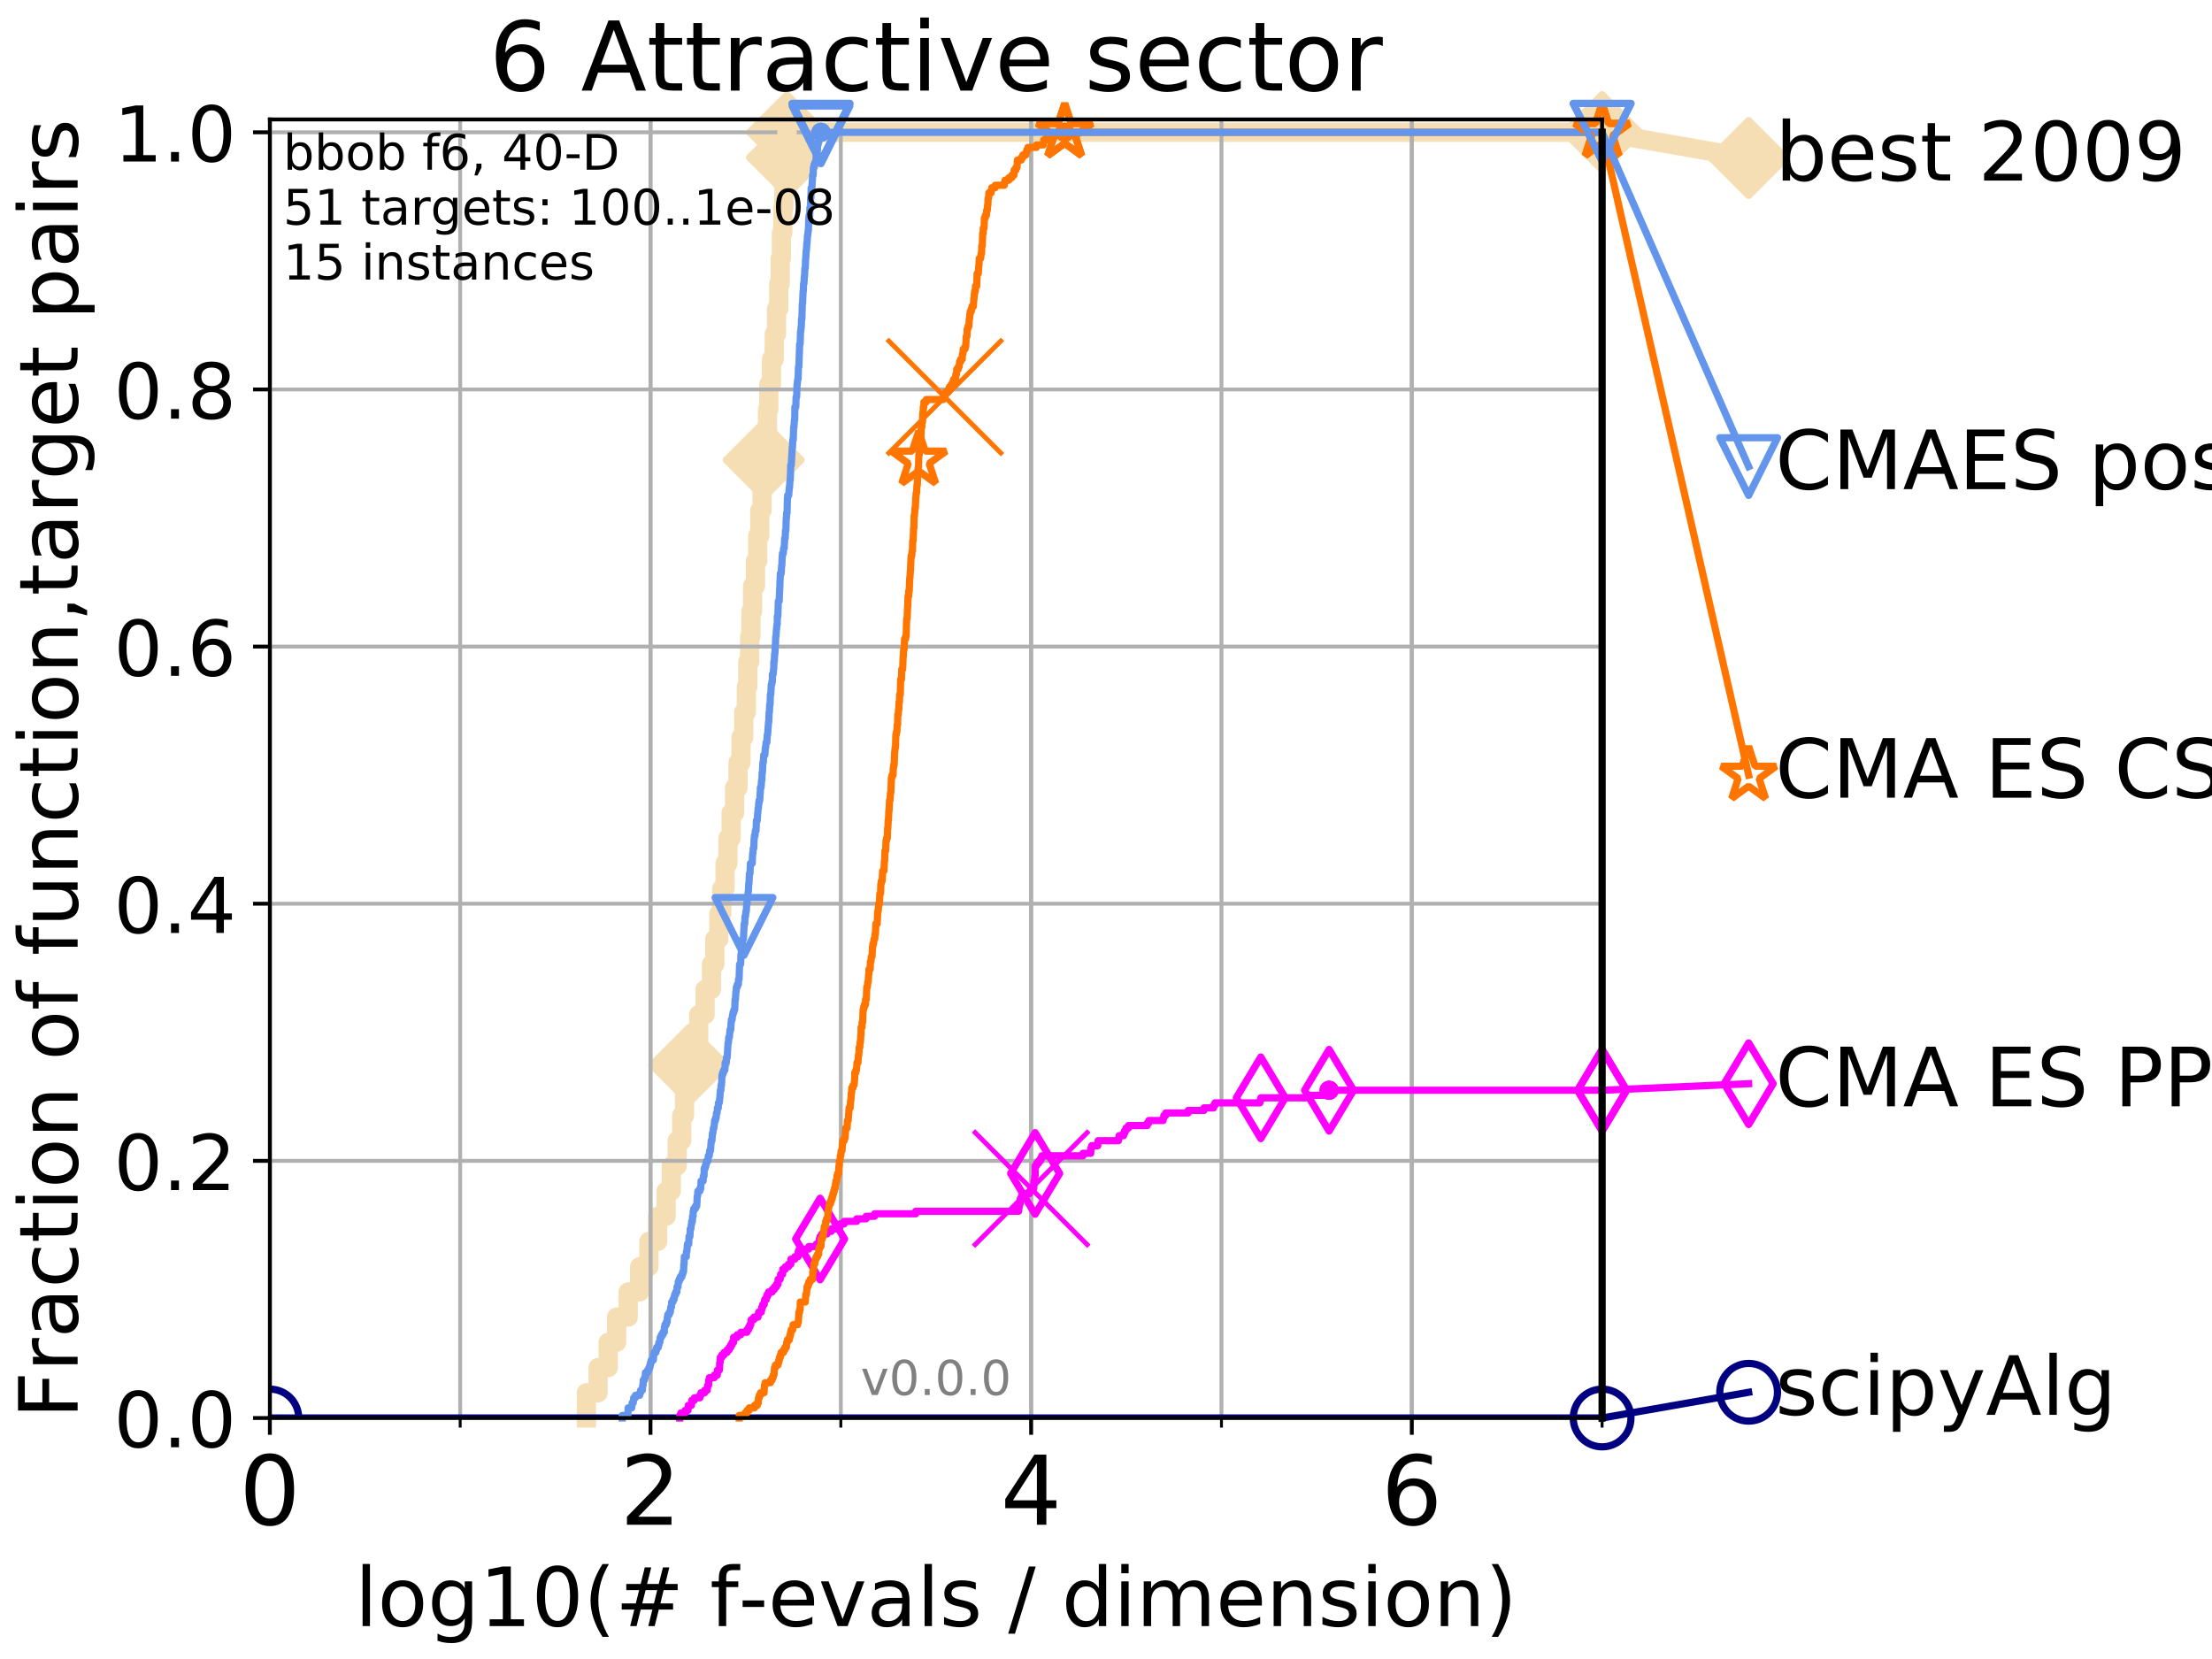 <?xml version="1.0" encoding="utf-8" standalone="no"?>
<!DOCTYPE svg PUBLIC "-//W3C//DTD SVG 1.1//EN"
  "http://www.w3.org/Graphics/SVG/1.1/DTD/svg11.dtd">
<!-- Created with matplotlib (http://matplotlib.org/) -->
<svg height="345pt" version="1.1" viewBox="0 0 460 345" width="460pt" xmlns="http://www.w3.org/2000/svg" xmlns:xlink="http://www.w3.org/1999/xlink">
 <defs>
  <style type="text/css">
*{stroke-linecap:butt;stroke-linejoin:round;}
  </style>
 </defs>
 <g id="figure_1">
  <g id="patch_1">
   <path d="M 0 345.6 
L 460.8 345.6 
L 460.8 0 
L 0 0 
z
" style="fill:#ffffff;"/>
  </g>
  <g id="axes_1">
   <g id="patch_2">
    <path d="M 56.12 294.88 
L 333.168 294.88 
L 333.168 24.84 
L 56.12 24.84 
z
" style="fill:#ffffff;"/>
   </g>
   <g id="line2d_1">
    <path d="M 121.938 294.88 
L 121.938 289.638 
L 124.372 289.638 
L 124.372 284.395 
L 126.482 284.395 
L 126.482 279.153 
L 128.232 279.153 
L 128.232 273.91 
L 130.638 273.91 
L 130.638 268.668 
L 133.016 268.668 
L 133.016 263.425 
L 134.938 263.425 
L 134.938 258.183 
L 136.758 258.183 
L 136.758 252.94 
L 138.521 252.94 
L 138.521 247.698 
L 139.597 247.698 
L 139.597 242.455 
L 140.822 242.455 
L 140.822 237.213 
L 141.764 237.213 
L 141.764 231.97 
L 142.352 231.97 
L 142.352 226.728 
L 143.301 226.728 
L 143.301 221.485 
L 144.222 221.485 
L 144.222 216.243 
L 145.303 216.243 
L 145.303 211 
L 146.638 211 
L 146.638 205.758 
L 147.954 205.758 
L 147.954 200.515 
L 148.648 200.515 
L 148.648 195.273 
L 149.496 195.273 
L 149.496 190.03 
L 150.09 190.03 
L 150.09 184.788 
L 150.781 184.788 
L 150.781 179.546 
L 151.392 179.546 
L 151.392 174.303 
L 152.043 174.303 
L 152.043 169.061 
L 152.767 169.061 
L 152.767 163.818 
L 153.485 163.818 
L 153.485 158.576 
L 154.096 158.576 
L 154.096 153.333 
L 154.675 153.333 
L 154.675 148.091 
L 155.206 148.091 
L 155.206 142.848 
L 155.507 142.848 
L 155.507 137.606 
L 155.896 137.606 
L 155.896 132.363 
L 156.154 132.363 
L 156.154 127.121 
L 156.509 127.121 
L 156.509 121.878 
L 157.106 121.878 
L 157.106 116.636 
L 157.578 116.636 
L 157.578 111.393 
L 158.004 111.393 
L 158.004 106.151 
L 158.47 106.151 
L 158.47 100.908 
L 158.81 100.908 
L 158.81 95.666 
L 159.164 95.666 
L 159.164 90.423 
L 159.607 90.423 
L 159.607 85.181 
L 159.873 85.181 
L 159.873 79.938 
L 160.434 79.938 
L 160.434 74.696 
L 161.012 74.696 
L 161.012 69.453 
L 161.486 69.453 
L 161.486 64.211 
L 161.945 64.211 
L 161.945 58.969 
L 162.259 58.969 
L 162.259 53.726 
L 162.497 53.726 
L 162.497 48.484 
L 162.798 48.484 
L 162.798 43.241 
L 163.008 43.241 
L 163.008 37.999 
L 163.297 37.999 
L 163.297 32.756 
L 163.663 32.756 
L 163.663 27.514 
L 333.168 27.514 
" style="fill:none;stroke:#f5deb3;stroke-linecap:square;stroke-width:4;"/>
   </g>
   <g id="line2d_2">
    <defs>
     <path d="M -0 7.778 
L 7.778 0 
L 0 -7.778 
L -7.778 -0 
z
" id="mf157396bdf" style="stroke:#f5deb3;stroke-linejoin:miter;stroke-width:1.5;"/>
    </defs>
    <g>
     <use style="fill:#f5deb3;stroke:#f5deb3;stroke-linejoin:miter;stroke-width:1.5;" x="143.301" xlink:href="#mf157396bdf" y="221.485"/>
     <use style="fill:#f5deb3;stroke:#f5deb3;stroke-linejoin:miter;stroke-width:1.5;" x="158.81" xlink:href="#mf157396bdf" y="95.666"/>
     <use style="fill:#f5deb3;stroke:#f5deb3;stroke-linejoin:miter;stroke-width:1.5;" x="163.663" xlink:href="#mf157396bdf" y="32.756"/>
     <use style="fill:#f5deb3;stroke:#f5deb3;stroke-linejoin:miter;stroke-width:1.5;" x="163.663" xlink:href="#mf157396bdf" y="27.514"/>
     <use style="fill:#f5deb3;stroke:#f5deb3;stroke-linejoin:miter;stroke-width:1.5;" x="333.168" xlink:href="#mf157396bdf" y="27.514"/>
    </g>
   </g>
   <g id="line2d_3">
    <path style="fill:none;stroke:#f5deb3;stroke-linecap:square;stroke-width:4;"/>
    <g/>
   </g>
   <g id="line2d_4">
    <path d="M 333.168 27.514 
L 363.643 32.861 
" style="fill:none;stroke:#f5deb3;stroke-linecap:square;stroke-width:4;"/>
    <g>
     <use style="fill:#f5deb3;stroke:#f5deb3;stroke-linejoin:miter;stroke-width:1.5;" x="333.168" xlink:href="#mf157396bdf" y="27.514"/>
     <use style="fill:#f5deb3;stroke:#f5deb3;stroke-linejoin:miter;stroke-width:1.5;" x="363.643" xlink:href="#mf157396bdf" y="32.861"/>
    </g>
   </g>
   <g id="matplotlib.axis_1">
    <g id="xtick_1">
     <g id="line2d_5">
      <path clip-path="url(#p693411c959)" d="M 56.12 294.88 
L 56.12 24.84 
" style="fill:none;stroke:#b0b0b0;stroke-linecap:square;stroke-width:0.8;"/>
     </g>
     <g id="line2d_6">
      <defs>
       <path d="M 0 0 
L 0 3.5 
" id="m088c0b5cb9" style="stroke:#000000;stroke-width:0.8;"/>
      </defs>
      <g>
       <use style="stroke:#000000;stroke-width:0.8;" x="56.12" xlink:href="#m088c0b5cb9" y="294.88"/>
      </g>
     </g>
     <g id="text_1">
      <!-- 0 -->
      <defs>
       <path d="M 31.781 66.406 
Q 24.172 66.406 20.328 58.906 
Q 16.5 51.422 16.5 36.375 
Q 16.5 21.391 20.328 13.891 
Q 24.172 6.391 31.781 6.391 
Q 39.453 6.391 43.281 13.891 
Q 47.125 21.391 47.125 36.375 
Q 47.125 51.422 43.281 58.906 
Q 39.453 66.406 31.781 66.406 
z
M 31.781 74.219 
Q 44.047 74.219 50.516 64.516 
Q 56.984 54.828 56.984 36.375 
Q 56.984 17.969 50.516 8.266 
Q 44.047 -1.422 31.781 -1.422 
Q 19.531 -1.422 13.062 8.266 
Q 6.594 17.969 6.594 36.375 
Q 6.594 54.828 13.062 64.516 
Q 19.531 74.219 31.781 74.219 
z
" id="DejaVuSans-30"/>
      </defs>
      <g transform="translate(49.758 317.077)scale(0.2 -0.2)">
       <use xlink:href="#DejaVuSans-30"/>
      </g>
     </g>
    </g>
    <g id="xtick_2">
     <g id="line2d_7">
      <path clip-path="url(#p693411c959)" d="M 135.277 294.88 
L 135.277 24.84 
" style="fill:none;stroke:#b0b0b0;stroke-linecap:square;stroke-width:0.8;"/>
     </g>
     <g id="line2d_8">
      <g>
       <use style="stroke:#000000;stroke-width:0.8;" x="135.277" xlink:href="#m088c0b5cb9" y="294.88"/>
      </g>
     </g>
     <g id="text_2">
      <!-- 2 -->
      <defs>
       <path d="M 19.188 8.297 
L 53.609 8.297 
L 53.609 0 
L 7.328 0 
L 7.328 8.297 
Q 12.938 14.109 22.625 23.891 
Q 32.328 33.688 34.812 36.531 
Q 39.547 41.844 41.422 45.531 
Q 43.312 49.219 43.312 52.781 
Q 43.312 58.594 39.234 62.25 
Q 35.156 65.922 28.609 65.922 
Q 23.969 65.922 18.812 64.312 
Q 13.672 62.703 7.812 59.422 
L 7.812 69.391 
Q 13.766 71.781 18.938 73 
Q 24.125 74.219 28.422 74.219 
Q 39.75 74.219 46.484 68.547 
Q 53.219 62.891 53.219 53.422 
Q 53.219 48.922 51.531 44.891 
Q 49.859 40.875 45.406 35.406 
Q 44.188 33.984 37.641 27.219 
Q 31.109 20.453 19.188 8.297 
z
" id="DejaVuSans-32"/>
      </defs>
      <g transform="translate(128.914 317.077)scale(0.2 -0.2)">
       <use xlink:href="#DejaVuSans-32"/>
      </g>
     </g>
    </g>
    <g id="xtick_3">
     <g id="line2d_9">
      <path clip-path="url(#p693411c959)" d="M 214.433 294.88 
L 214.433 24.84 
" style="fill:none;stroke:#b0b0b0;stroke-linecap:square;stroke-width:0.8;"/>
     </g>
     <g id="line2d_10">
      <g>
       <use style="stroke:#000000;stroke-width:0.8;" x="214.433" xlink:href="#m088c0b5cb9" y="294.88"/>
      </g>
     </g>
     <g id="text_3">
      <!-- 4 -->
      <defs>
       <path d="M 37.797 64.312 
L 12.891 25.391 
L 37.797 25.391 
z
M 35.203 72.906 
L 47.609 72.906 
L 47.609 25.391 
L 58.016 25.391 
L 58.016 17.188 
L 47.609 17.188 
L 47.609 0 
L 37.797 0 
L 37.797 17.188 
L 4.891 17.188 
L 4.891 26.703 
z
" id="DejaVuSans-34"/>
      </defs>
      <g transform="translate(208.071 317.077)scale(0.2 -0.2)">
       <use xlink:href="#DejaVuSans-34"/>
      </g>
     </g>
    </g>
    <g id="xtick_4">
     <g id="line2d_11">
      <path clip-path="url(#p693411c959)" d="M 293.59 294.88 
L 293.59 24.84 
" style="fill:none;stroke:#b0b0b0;stroke-linecap:square;stroke-width:0.8;"/>
     </g>
     <g id="line2d_12">
      <g>
       <use style="stroke:#000000;stroke-width:0.8;" x="293.59" xlink:href="#m088c0b5cb9" y="294.88"/>
      </g>
     </g>
     <g id="text_4">
      <!-- 6 -->
      <defs>
       <path d="M 33.016 40.375 
Q 26.375 40.375 22.484 35.828 
Q 18.609 31.297 18.609 23.391 
Q 18.609 15.531 22.484 10.953 
Q 26.375 6.391 33.016 6.391 
Q 39.656 6.391 43.531 10.953 
Q 47.406 15.531 47.406 23.391 
Q 47.406 31.297 43.531 35.828 
Q 39.656 40.375 33.016 40.375 
z
M 52.594 71.297 
L 52.594 62.312 
Q 48.875 64.062 45.094 64.984 
Q 41.312 65.922 37.594 65.922 
Q 27.828 65.922 22.672 59.328 
Q 17.531 52.734 16.797 39.406 
Q 19.672 43.656 24.016 45.922 
Q 28.375 48.188 33.594 48.188 
Q 44.578 48.188 50.953 41.516 
Q 57.328 34.859 57.328 23.391 
Q 57.328 12.156 50.688 5.359 
Q 44.047 -1.422 33.016 -1.422 
Q 20.359 -1.422 13.672 8.266 
Q 6.984 17.969 6.984 36.375 
Q 6.984 53.656 15.188 63.938 
Q 23.391 74.219 37.203 74.219 
Q 40.922 74.219 44.703 73.484 
Q 48.484 72.75 52.594 71.297 
z
" id="DejaVuSans-36"/>
      </defs>
      <g transform="translate(287.227 317.077)scale(0.2 -0.2)">
       <use xlink:href="#DejaVuSans-36"/>
      </g>
     </g>
    </g>
    <g id="xtick_5">
     <g id="line2d_13">
      <path clip-path="url(#p693411c959)" d="M 56.12 294.88 
L 56.12 24.84 
" style="fill:none;stroke:#b0b0b0;stroke-linecap:square;stroke-width:0.8;"/>
     </g>
     <g id="line2d_14">
      <defs>
       <path d="M 0 0 
L 0 2 
" id="mf24155af04" style="stroke:#000000;stroke-width:0.6;"/>
      </defs>
      <g>
       <use style="stroke:#000000;stroke-width:0.6;" x="56.12" xlink:href="#mf24155af04" y="294.88"/>
      </g>
     </g>
    </g>
    <g id="xtick_6">
     <g id="line2d_15">
      <path clip-path="url(#p693411c959)" d="M 95.698 294.88 
L 95.698 24.84 
" style="fill:none;stroke:#b0b0b0;stroke-linecap:square;stroke-width:0.8;"/>
     </g>
     <g id="line2d_16">
      <g>
       <use style="stroke:#000000;stroke-width:0.6;" x="95.698" xlink:href="#mf24155af04" y="294.88"/>
      </g>
     </g>
    </g>
    <g id="xtick_7">
     <g id="line2d_17">
      <path clip-path="url(#p693411c959)" d="M 135.277 294.88 
L 135.277 24.84 
" style="fill:none;stroke:#b0b0b0;stroke-linecap:square;stroke-width:0.8;"/>
     </g>
     <g id="line2d_18">
      <g>
       <use style="stroke:#000000;stroke-width:0.6;" x="135.277" xlink:href="#mf24155af04" y="294.88"/>
      </g>
     </g>
    </g>
    <g id="xtick_8">
     <g id="line2d_19">
      <path clip-path="url(#p693411c959)" d="M 174.855 294.88 
L 174.855 24.84 
" style="fill:none;stroke:#b0b0b0;stroke-linecap:square;stroke-width:0.8;"/>
     </g>
     <g id="line2d_20">
      <g>
       <use style="stroke:#000000;stroke-width:0.6;" x="174.855" xlink:href="#mf24155af04" y="294.88"/>
      </g>
     </g>
    </g>
    <g id="xtick_9">
     <g id="line2d_21">
      <path clip-path="url(#p693411c959)" d="M 214.433 294.88 
L 214.433 24.84 
" style="fill:none;stroke:#b0b0b0;stroke-linecap:square;stroke-width:0.8;"/>
     </g>
     <g id="line2d_22">
      <g>
       <use style="stroke:#000000;stroke-width:0.6;" x="214.433" xlink:href="#mf24155af04" y="294.88"/>
      </g>
     </g>
    </g>
    <g id="xtick_10">
     <g id="line2d_23">
      <path clip-path="url(#p693411c959)" d="M 254.011 294.88 
L 254.011 24.84 
" style="fill:none;stroke:#b0b0b0;stroke-linecap:square;stroke-width:0.8;"/>
     </g>
     <g id="line2d_24">
      <g>
       <use style="stroke:#000000;stroke-width:0.6;" x="254.011" xlink:href="#mf24155af04" y="294.88"/>
      </g>
     </g>
    </g>
    <g id="xtick_11">
     <g id="line2d_25">
      <path clip-path="url(#p693411c959)" d="M 293.59 294.88 
L 293.59 24.84 
" style="fill:none;stroke:#b0b0b0;stroke-linecap:square;stroke-width:0.8;"/>
     </g>
     <g id="line2d_26">
      <g>
       <use style="stroke:#000000;stroke-width:0.6;" x="293.59" xlink:href="#mf24155af04" y="294.88"/>
      </g>
     </g>
    </g>
    <g id="xtick_12">
     <g id="line2d_27">
      <path clip-path="url(#p693411c959)" d="M 333.168 294.88 
L 333.168 24.84 
" style="fill:none;stroke:#b0b0b0;stroke-linecap:square;stroke-width:0.8;"/>
     </g>
     <g id="line2d_28">
      <g>
       <use style="stroke:#000000;stroke-width:0.6;" x="333.168" xlink:href="#mf24155af04" y="294.88"/>
      </g>
     </g>
    </g>
    <g id="text_5">
     <!-- log10(# f-evals / dimension) -->
     <defs>
      <path d="M 9.422 75.984 
L 18.406 75.984 
L 18.406 0 
L 9.422 0 
z
" id="DejaVuSans-6c"/>
      <path d="M 30.609 48.391 
Q 23.391 48.391 19.188 42.75 
Q 14.984 37.109 14.984 27.297 
Q 14.984 17.484 19.156 11.844 
Q 23.344 6.203 30.609 6.203 
Q 37.797 6.203 41.984 11.859 
Q 46.188 17.531 46.188 27.297 
Q 46.188 37.016 41.984 42.703 
Q 37.797 48.391 30.609 48.391 
z
M 30.609 56 
Q 42.328 56 49.016 48.375 
Q 55.719 40.766 55.719 27.297 
Q 55.719 13.875 49.016 6.219 
Q 42.328 -1.422 30.609 -1.422 
Q 18.844 -1.422 12.172 6.219 
Q 5.516 13.875 5.516 27.297 
Q 5.516 40.766 12.172 48.375 
Q 18.844 56 30.609 56 
z
" id="DejaVuSans-6f"/>
      <path d="M 45.406 27.984 
Q 45.406 37.75 41.375 43.109 
Q 37.359 48.484 30.078 48.484 
Q 22.859 48.484 18.828 43.109 
Q 14.797 37.75 14.797 27.984 
Q 14.797 18.266 18.828 12.891 
Q 22.859 7.516 30.078 7.516 
Q 37.359 7.516 41.375 12.891 
Q 45.406 18.266 45.406 27.984 
z
M 54.391 6.781 
Q 54.391 -7.172 48.188 -13.984 
Q 42 -20.797 29.203 -20.797 
Q 24.469 -20.797 20.266 -20.094 
Q 16.062 -19.391 12.109 -17.922 
L 12.109 -9.188 
Q 16.062 -11.328 19.922 -12.344 
Q 23.781 -13.375 27.781 -13.375 
Q 36.625 -13.375 41.016 -8.766 
Q 45.406 -4.156 45.406 5.172 
L 45.406 9.625 
Q 42.625 4.781 38.281 2.391 
Q 33.938 0 27.875 0 
Q 17.828 0 11.672 7.656 
Q 5.516 15.328 5.516 27.984 
Q 5.516 40.672 11.672 48.328 
Q 17.828 56 27.875 56 
Q 33.938 56 38.281 53.609 
Q 42.625 51.219 45.406 46.391 
L 45.406 54.688 
L 54.391 54.688 
z
" id="DejaVuSans-67"/>
      <path d="M 12.406 8.297 
L 28.516 8.297 
L 28.516 63.922 
L 10.984 60.406 
L 10.984 69.391 
L 28.422 72.906 
L 38.281 72.906 
L 38.281 8.297 
L 54.391 8.297 
L 54.391 0 
L 12.406 0 
z
" id="DejaVuSans-31"/>
      <path d="M 31 75.875 
Q 24.469 64.656 21.281 53.656 
Q 18.109 42.672 18.109 31.391 
Q 18.109 20.125 21.312 9.062 
Q 24.516 -2 31 -13.188 
L 23.188 -13.188 
Q 15.875 -1.703 12.234 9.375 
Q 8.594 20.453 8.594 31.391 
Q 8.594 42.281 12.203 53.312 
Q 15.828 64.359 23.188 75.875 
z
" id="DejaVuSans-28"/>
      <path d="M 51.125 44 
L 36.922 44 
L 32.812 27.688 
L 47.125 27.688 
z
M 43.797 71.781 
L 38.719 51.516 
L 52.984 51.516 
L 58.109 71.781 
L 65.922 71.781 
L 60.891 51.516 
L 76.125 51.516 
L 76.125 44 
L 58.984 44 
L 54.984 27.688 
L 70.516 27.688 
L 70.516 20.219 
L 53.078 20.219 
L 48 0 
L 40.188 0 
L 45.219 20.219 
L 30.906 20.219 
L 25.875 0 
L 18.016 0 
L 23.094 20.219 
L 7.719 20.219 
L 7.719 27.688 
L 24.906 27.688 
L 29 44 
L 13.281 44 
L 13.281 51.516 
L 30.906 51.516 
L 35.891 71.781 
z
" id="DejaVuSans-23"/>
      <path id="DejaVuSans-20"/>
      <path d="M 37.109 75.984 
L 37.109 68.5 
L 28.516 68.5 
Q 23.688 68.5 21.797 66.547 
Q 19.922 64.594 19.922 59.516 
L 19.922 54.688 
L 34.719 54.688 
L 34.719 47.703 
L 19.922 47.703 
L 19.922 0 
L 10.891 0 
L 10.891 47.703 
L 2.297 47.703 
L 2.297 54.688 
L 10.891 54.688 
L 10.891 58.5 
Q 10.891 67.625 15.141 71.797 
Q 19.391 75.984 28.609 75.984 
z
" id="DejaVuSans-66"/>
      <path d="M 4.891 31.391 
L 31.203 31.391 
L 31.203 23.391 
L 4.891 23.391 
z
" id="DejaVuSans-2d"/>
      <path d="M 56.203 29.594 
L 56.203 25.203 
L 14.891 25.203 
Q 15.484 15.922 20.484 11.062 
Q 25.484 6.203 34.422 6.203 
Q 39.594 6.203 44.453 7.469 
Q 49.312 8.734 54.109 11.281 
L 54.109 2.781 
Q 49.266 0.734 44.188 -0.344 
Q 39.109 -1.422 33.891 -1.422 
Q 20.797 -1.422 13.156 6.188 
Q 5.516 13.812 5.516 26.812 
Q 5.516 40.234 12.766 48.109 
Q 20.016 56 32.328 56 
Q 43.359 56 49.781 48.891 
Q 56.203 41.797 56.203 29.594 
z
M 47.219 32.234 
Q 47.125 39.594 43.094 43.984 
Q 39.062 48.391 32.422 48.391 
Q 24.906 48.391 20.391 44.141 
Q 15.875 39.891 15.188 32.172 
z
" id="DejaVuSans-65"/>
      <path d="M 2.984 54.688 
L 12.5 54.688 
L 29.594 8.797 
L 46.688 54.688 
L 56.203 54.688 
L 35.688 0 
L 23.484 0 
z
" id="DejaVuSans-76"/>
      <path d="M 34.281 27.484 
Q 23.391 27.484 19.188 25 
Q 14.984 22.516 14.984 16.5 
Q 14.984 11.719 18.141 8.906 
Q 21.297 6.109 26.703 6.109 
Q 34.188 6.109 38.703 11.406 
Q 43.219 16.703 43.219 25.484 
L 43.219 27.484 
z
M 52.203 31.203 
L 52.203 0 
L 43.219 0 
L 43.219 8.297 
Q 40.141 3.328 35.547 0.953 
Q 30.953 -1.422 24.312 -1.422 
Q 15.922 -1.422 10.953 3.297 
Q 6 8.016 6 15.922 
Q 6 25.141 12.172 29.828 
Q 18.359 34.516 30.609 34.516 
L 43.219 34.516 
L 43.219 35.406 
Q 43.219 41.609 39.141 45 
Q 35.062 48.391 27.688 48.391 
Q 23 48.391 18.547 47.266 
Q 14.109 46.141 10.016 43.891 
L 10.016 52.203 
Q 14.938 54.109 19.578 55.047 
Q 24.219 56 28.609 56 
Q 40.484 56 46.344 49.844 
Q 52.203 43.703 52.203 31.203 
z
" id="DejaVuSans-61"/>
      <path d="M 44.281 53.078 
L 44.281 44.578 
Q 40.484 46.531 36.375 47.5 
Q 32.281 48.484 27.875 48.484 
Q 21.188 48.484 17.844 46.438 
Q 14.5 44.391 14.5 40.281 
Q 14.5 37.156 16.891 35.375 
Q 19.281 33.594 26.516 31.984 
L 29.594 31.297 
Q 39.156 29.25 43.188 25.516 
Q 47.219 21.781 47.219 15.094 
Q 47.219 7.469 41.188 3.016 
Q 35.156 -1.422 24.609 -1.422 
Q 20.219 -1.422 15.453 -0.562 
Q 10.688 0.297 5.422 2 
L 5.422 11.281 
Q 10.406 8.688 15.234 7.391 
Q 20.062 6.109 24.812 6.109 
Q 31.156 6.109 34.562 8.281 
Q 37.984 10.453 37.984 14.406 
Q 37.984 18.062 35.516 20.016 
Q 33.062 21.969 24.703 23.781 
L 21.578 24.516 
Q 13.234 26.266 9.516 29.906 
Q 5.812 33.547 5.812 39.891 
Q 5.812 47.609 11.281 51.797 
Q 16.75 56 26.812 56 
Q 31.781 56 36.172 55.266 
Q 40.578 54.547 44.281 53.078 
z
" id="DejaVuSans-73"/>
      <path d="M 25.391 72.906 
L 33.688 72.906 
L 8.297 -9.281 
L 0 -9.281 
z
" id="DejaVuSans-2f"/>
      <path d="M 45.406 46.391 
L 45.406 75.984 
L 54.391 75.984 
L 54.391 0 
L 45.406 0 
L 45.406 8.203 
Q 42.578 3.328 38.25 0.953 
Q 33.938 -1.422 27.875 -1.422 
Q 17.969 -1.422 11.734 6.484 
Q 5.516 14.406 5.516 27.297 
Q 5.516 40.188 11.734 48.094 
Q 17.969 56 27.875 56 
Q 33.938 56 38.25 53.625 
Q 42.578 51.266 45.406 46.391 
z
M 14.797 27.297 
Q 14.797 17.391 18.875 11.75 
Q 22.953 6.109 30.078 6.109 
Q 37.203 6.109 41.297 11.75 
Q 45.406 17.391 45.406 27.297 
Q 45.406 37.203 41.297 42.844 
Q 37.203 48.484 30.078 48.484 
Q 22.953 48.484 18.875 42.844 
Q 14.797 37.203 14.797 27.297 
z
" id="DejaVuSans-64"/>
      <path d="M 9.422 54.688 
L 18.406 54.688 
L 18.406 0 
L 9.422 0 
z
M 9.422 75.984 
L 18.406 75.984 
L 18.406 64.594 
L 9.422 64.594 
z
" id="DejaVuSans-69"/>
      <path d="M 52 44.188 
Q 55.375 50.25 60.062 53.125 
Q 64.75 56 71.094 56 
Q 79.641 56 84.281 50.016 
Q 88.922 44.047 88.922 33.016 
L 88.922 0 
L 79.891 0 
L 79.891 32.719 
Q 79.891 40.578 77.094 44.375 
Q 74.312 48.188 68.609 48.188 
Q 61.625 48.188 57.562 43.547 
Q 53.516 38.922 53.516 30.906 
L 53.516 0 
L 44.484 0 
L 44.484 32.719 
Q 44.484 40.625 41.703 44.406 
Q 38.922 48.188 33.109 48.188 
Q 26.219 48.188 22.156 43.531 
Q 18.109 38.875 18.109 30.906 
L 18.109 0 
L 9.078 0 
L 9.078 54.688 
L 18.109 54.688 
L 18.109 46.188 
Q 21.188 51.219 25.484 53.609 
Q 29.781 56 35.688 56 
Q 41.656 56 45.828 52.969 
Q 50 49.953 52 44.188 
z
" id="DejaVuSans-6d"/>
      <path d="M 54.891 33.016 
L 54.891 0 
L 45.906 0 
L 45.906 32.719 
Q 45.906 40.484 42.875 44.328 
Q 39.844 48.188 33.797 48.188 
Q 26.516 48.188 22.312 43.547 
Q 18.109 38.922 18.109 30.906 
L 18.109 0 
L 9.078 0 
L 9.078 54.688 
L 18.109 54.688 
L 18.109 46.188 
Q 21.344 51.125 25.703 53.562 
Q 30.078 56 35.797 56 
Q 45.219 56 50.047 50.172 
Q 54.891 44.344 54.891 33.016 
z
" id="DejaVuSans-6e"/>
      <path d="M 8.016 75.875 
L 15.828 75.875 
Q 23.141 64.359 26.781 53.312 
Q 30.422 42.281 30.422 31.391 
Q 30.422 20.453 26.781 9.375 
Q 23.141 -1.703 15.828 -13.188 
L 8.016 -13.188 
Q 14.5 -2 17.703 9.062 
Q 20.906 20.125 20.906 31.391 
Q 20.906 42.672 17.703 53.656 
Q 14.5 64.656 8.016 75.875 
z
" id="DejaVuSans-29"/>
     </defs>
     <g transform="translate(73.803 338.154)scale(0.17 -0.17)">
      <use xlink:href="#DejaVuSans-6c"/>
      <use x="27.783" xlink:href="#DejaVuSans-6f"/>
      <use x="88.965" xlink:href="#DejaVuSans-67"/>
      <use x="152.441" xlink:href="#DejaVuSans-31"/>
      <use x="216.064" xlink:href="#DejaVuSans-30"/>
      <use x="279.688" xlink:href="#DejaVuSans-28"/>
      <use x="318.701" xlink:href="#DejaVuSans-23"/>
      <use x="402.49" xlink:href="#DejaVuSans-20"/>
      <use x="434.277" xlink:href="#DejaVuSans-66"/>
      <use x="469.404" xlink:href="#DejaVuSans-2d"/>
      <use x="505.488" xlink:href="#DejaVuSans-65"/>
      <use x="567.012" xlink:href="#DejaVuSans-76"/>
      <use x="626.191" xlink:href="#DejaVuSans-61"/>
      <use x="687.471" xlink:href="#DejaVuSans-6c"/>
      <use x="715.254" xlink:href="#DejaVuSans-73"/>
      <use x="767.354" xlink:href="#DejaVuSans-20"/>
      <use x="799.141" xlink:href="#DejaVuSans-2f"/>
      <use x="832.832" xlink:href="#DejaVuSans-20"/>
      <use x="864.619" xlink:href="#DejaVuSans-64"/>
      <use x="928.096" xlink:href="#DejaVuSans-69"/>
      <use x="955.879" xlink:href="#DejaVuSans-6d"/>
      <use x="1053.291" xlink:href="#DejaVuSans-65"/>
      <use x="1114.814" xlink:href="#DejaVuSans-6e"/>
      <use x="1178.193" xlink:href="#DejaVuSans-73"/>
      <use x="1230.293" xlink:href="#DejaVuSans-69"/>
      <use x="1258.076" xlink:href="#DejaVuSans-6f"/>
      <use x="1319.258" xlink:href="#DejaVuSans-6e"/>
      <use x="1382.637" xlink:href="#DejaVuSans-29"/>
     </g>
    </g>
   </g>
   <g id="matplotlib.axis_2">
    <g id="ytick_1">
     <g id="line2d_29">
      <path clip-path="url(#p693411c959)" d="M 56.12 294.88 
L 333.168 294.88 
" style="fill:none;stroke:#b0b0b0;stroke-linecap:square;stroke-width:0.8;"/>
     </g>
     <g id="line2d_30">
      <defs>
       <path d="M 0 0 
L -3.5 0 
" id="m55b4f0cb25" style="stroke:#000000;stroke-width:0.8;"/>
      </defs>
      <g>
       <use style="stroke:#000000;stroke-width:0.8;" x="56.12" xlink:href="#m55b4f0cb25" y="294.88"/>
      </g>
     </g>
     <g id="text_6">
      <!-- 0.0 -->
      <defs>
       <path d="M 10.688 12.406 
L 21 12.406 
L 21 0 
L 10.688 0 
z
" id="DejaVuSans-2e"/>
      </defs>
      <g transform="translate(23.675 300.959)scale(0.16 -0.16)">
       <use xlink:href="#DejaVuSans-30"/>
       <use x="63.623" xlink:href="#DejaVuSans-2e"/>
       <use x="95.41" xlink:href="#DejaVuSans-30"/>
      </g>
     </g>
    </g>
    <g id="ytick_2">
     <g id="line2d_31">
      <path clip-path="url(#p693411c959)" d="M 56.12 241.407 
L 333.168 241.407 
" style="fill:none;stroke:#b0b0b0;stroke-linecap:square;stroke-width:0.8;"/>
     </g>
     <g id="line2d_32">
      <g>
       <use style="stroke:#000000;stroke-width:0.8;" x="56.12" xlink:href="#m55b4f0cb25" y="241.407"/>
      </g>
     </g>
     <g id="text_7">
      <!-- 0.2 -->
      <g transform="translate(23.675 247.485)scale(0.16 -0.16)">
       <use xlink:href="#DejaVuSans-30"/>
       <use x="63.623" xlink:href="#DejaVuSans-2e"/>
       <use x="95.41" xlink:href="#DejaVuSans-32"/>
      </g>
     </g>
    </g>
    <g id="ytick_3">
     <g id="line2d_33">
      <path clip-path="url(#p693411c959)" d="M 56.12 187.933 
L 333.168 187.933 
" style="fill:none;stroke:#b0b0b0;stroke-linecap:square;stroke-width:0.8;"/>
     </g>
     <g id="line2d_34">
      <g>
       <use style="stroke:#000000;stroke-width:0.8;" x="56.12" xlink:href="#m55b4f0cb25" y="187.933"/>
      </g>
     </g>
     <g id="text_8">
      <!-- 0.4 -->
      <g transform="translate(23.675 194.012)scale(0.16 -0.16)">
       <use xlink:href="#DejaVuSans-30"/>
       <use x="63.623" xlink:href="#DejaVuSans-2e"/>
       <use x="95.41" xlink:href="#DejaVuSans-34"/>
      </g>
     </g>
    </g>
    <g id="ytick_4">
     <g id="line2d_35">
      <path clip-path="url(#p693411c959)" d="M 56.12 134.46 
L 333.168 134.46 
" style="fill:none;stroke:#b0b0b0;stroke-linecap:square;stroke-width:0.8;"/>
     </g>
     <g id="line2d_36">
      <g>
       <use style="stroke:#000000;stroke-width:0.8;" x="56.12" xlink:href="#m55b4f0cb25" y="134.46"/>
      </g>
     </g>
     <g id="text_9">
      <!-- 0.6 -->
      <g transform="translate(23.675 140.539)scale(0.16 -0.16)">
       <use xlink:href="#DejaVuSans-30"/>
       <use x="63.623" xlink:href="#DejaVuSans-2e"/>
       <use x="95.41" xlink:href="#DejaVuSans-36"/>
      </g>
     </g>
    </g>
    <g id="ytick_5">
     <g id="line2d_37">
      <path clip-path="url(#p693411c959)" d="M 56.12 80.987 
L 333.168 80.987 
" style="fill:none;stroke:#b0b0b0;stroke-linecap:square;stroke-width:0.8;"/>
     </g>
     <g id="line2d_38">
      <g>
       <use style="stroke:#000000;stroke-width:0.8;" x="56.12" xlink:href="#m55b4f0cb25" y="80.987"/>
      </g>
     </g>
     <g id="text_10">
      <!-- 0.8 -->
      <defs>
       <path d="M 31.781 34.625 
Q 24.75 34.625 20.719 30.859 
Q 16.703 27.094 16.703 20.516 
Q 16.703 13.922 20.719 10.156 
Q 24.75 6.391 31.781 6.391 
Q 38.812 6.391 42.859 10.172 
Q 46.922 13.969 46.922 20.516 
Q 46.922 27.094 42.891 30.859 
Q 38.875 34.625 31.781 34.625 
z
M 21.922 38.812 
Q 15.578 40.375 12.031 44.719 
Q 8.5 49.078 8.5 55.328 
Q 8.5 64.062 14.719 69.141 
Q 20.953 74.219 31.781 74.219 
Q 42.672 74.219 48.875 69.141 
Q 55.078 64.062 55.078 55.328 
Q 55.078 49.078 51.531 44.719 
Q 48 40.375 41.703 38.812 
Q 48.828 37.156 52.797 32.312 
Q 56.781 27.484 56.781 20.516 
Q 56.781 9.906 50.312 4.234 
Q 43.844 -1.422 31.781 -1.422 
Q 19.734 -1.422 13.25 4.234 
Q 6.781 9.906 6.781 20.516 
Q 6.781 27.484 10.781 32.312 
Q 14.797 37.156 21.922 38.812 
z
M 18.312 54.391 
Q 18.312 48.734 21.844 45.562 
Q 25.391 42.391 31.781 42.391 
Q 38.141 42.391 41.719 45.562 
Q 45.312 48.734 45.312 54.391 
Q 45.312 60.062 41.719 63.234 
Q 38.141 66.406 31.781 66.406 
Q 25.391 66.406 21.844 63.234 
Q 18.312 60.062 18.312 54.391 
z
" id="DejaVuSans-38"/>
      </defs>
      <g transform="translate(23.675 87.066)scale(0.16 -0.16)">
       <use xlink:href="#DejaVuSans-30"/>
       <use x="63.623" xlink:href="#DejaVuSans-2e"/>
       <use x="95.41" xlink:href="#DejaVuSans-38"/>
      </g>
     </g>
    </g>
    <g id="ytick_6">
     <g id="line2d_39">
      <path clip-path="url(#p693411c959)" d="M 56.12 27.514 
L 333.168 27.514 
" style="fill:none;stroke:#b0b0b0;stroke-linecap:square;stroke-width:0.8;"/>
     </g>
     <g id="line2d_40">
      <g>
       <use style="stroke:#000000;stroke-width:0.8;" x="56.12" xlink:href="#m55b4f0cb25" y="27.514"/>
      </g>
     </g>
     <g id="text_11">
      <!-- 1.0 -->
      <g transform="translate(23.675 33.592)scale(0.16 -0.16)">
       <use xlink:href="#DejaVuSans-31"/>
       <use x="63.623" xlink:href="#DejaVuSans-2e"/>
       <use x="95.41" xlink:href="#DejaVuSans-30"/>
      </g>
     </g>
    </g>
    <g id="text_12">
     <!-- Fraction of function,target pairs -->
     <defs>
      <path d="M 9.812 72.906 
L 51.703 72.906 
L 51.703 64.594 
L 19.672 64.594 
L 19.672 43.109 
L 48.578 43.109 
L 48.578 34.812 
L 19.672 34.812 
L 19.672 0 
L 9.812 0 
z
" id="DejaVuSans-46"/>
      <path d="M 41.109 46.297 
Q 39.594 47.172 37.812 47.578 
Q 36.031 48 33.891 48 
Q 26.266 48 22.188 43.047 
Q 18.109 38.094 18.109 28.812 
L 18.109 0 
L 9.078 0 
L 9.078 54.688 
L 18.109 54.688 
L 18.109 46.188 
Q 20.953 51.172 25.484 53.578 
Q 30.031 56 36.531 56 
Q 37.453 56 38.578 55.875 
Q 39.703 55.766 41.062 55.516 
z
" id="DejaVuSans-72"/>
      <path d="M 48.781 52.594 
L 48.781 44.188 
Q 44.969 46.297 41.141 47.344 
Q 37.312 48.391 33.406 48.391 
Q 24.656 48.391 19.812 42.844 
Q 14.984 37.312 14.984 27.297 
Q 14.984 17.281 19.812 11.734 
Q 24.656 6.203 33.406 6.203 
Q 37.312 6.203 41.141 7.25 
Q 44.969 8.297 48.781 10.406 
L 48.781 2.094 
Q 45.016 0.344 40.984 -0.531 
Q 36.969 -1.422 32.422 -1.422 
Q 20.062 -1.422 12.781 6.344 
Q 5.516 14.109 5.516 27.297 
Q 5.516 40.672 12.859 48.328 
Q 20.219 56 33.016 56 
Q 37.156 56 41.109 55.141 
Q 45.062 54.297 48.781 52.594 
z
" id="DejaVuSans-63"/>
      <path d="M 18.312 70.219 
L 18.312 54.688 
L 36.812 54.688 
L 36.812 47.703 
L 18.312 47.703 
L 18.312 18.016 
Q 18.312 11.328 20.141 9.422 
Q 21.969 7.516 27.594 7.516 
L 36.812 7.516 
L 36.812 0 
L 27.594 0 
Q 17.188 0 13.234 3.875 
Q 9.281 7.766 9.281 18.016 
L 9.281 47.703 
L 2.688 47.703 
L 2.688 54.688 
L 9.281 54.688 
L 9.281 70.219 
z
" id="DejaVuSans-74"/>
      <path d="M 8.5 21.578 
L 8.5 54.688 
L 17.484 54.688 
L 17.484 21.922 
Q 17.484 14.156 20.5 10.266 
Q 23.531 6.391 29.594 6.391 
Q 36.859 6.391 41.078 11.031 
Q 45.312 15.672 45.312 23.688 
L 45.312 54.688 
L 54.297 54.688 
L 54.297 0 
L 45.312 0 
L 45.312 8.406 
Q 42.047 3.422 37.719 1 
Q 33.406 -1.422 27.688 -1.422 
Q 18.266 -1.422 13.375 4.438 
Q 8.5 10.297 8.5 21.578 
z
M 31.109 56 
z
" id="DejaVuSans-75"/>
      <path d="M 11.719 12.406 
L 22.016 12.406 
L 22.016 4 
L 14.016 -11.625 
L 7.719 -11.625 
L 11.719 4 
z
" id="DejaVuSans-2c"/>
      <path d="M 18.109 8.203 
L 18.109 -20.797 
L 9.078 -20.797 
L 9.078 54.688 
L 18.109 54.688 
L 18.109 46.391 
Q 20.953 51.266 25.266 53.625 
Q 29.594 56 35.594 56 
Q 45.562 56 51.781 48.094 
Q 58.016 40.188 58.016 27.297 
Q 58.016 14.406 51.781 6.484 
Q 45.562 -1.422 35.594 -1.422 
Q 29.594 -1.422 25.266 0.953 
Q 20.953 3.328 18.109 8.203 
z
M 48.688 27.297 
Q 48.688 37.203 44.609 42.844 
Q 40.531 48.484 33.406 48.484 
Q 26.266 48.484 22.188 42.844 
Q 18.109 37.203 18.109 27.297 
Q 18.109 17.391 22.188 11.75 
Q 26.266 6.109 33.406 6.109 
Q 40.531 6.109 44.609 11.75 
Q 48.688 17.391 48.688 27.297 
z
" id="DejaVuSans-70"/>
     </defs>
     <g transform="translate(16.14 294.999)rotate(-90)scale(0.17 -0.17)">
      <use xlink:href="#DejaVuSans-46"/>
      <use x="57.41" xlink:href="#DejaVuSans-72"/>
      <use x="98.523" xlink:href="#DejaVuSans-61"/>
      <use x="159.803" xlink:href="#DejaVuSans-63"/>
      <use x="214.783" xlink:href="#DejaVuSans-74"/>
      <use x="253.992" xlink:href="#DejaVuSans-69"/>
      <use x="281.775" xlink:href="#DejaVuSans-6f"/>
      <use x="342.957" xlink:href="#DejaVuSans-6e"/>
      <use x="406.336" xlink:href="#DejaVuSans-20"/>
      <use x="438.123" xlink:href="#DejaVuSans-6f"/>
      <use x="499.305" xlink:href="#DejaVuSans-66"/>
      <use x="534.51" xlink:href="#DejaVuSans-20"/>
      <use x="566.297" xlink:href="#DejaVuSans-66"/>
      <use x="601.502" xlink:href="#DejaVuSans-75"/>
      <use x="664.881" xlink:href="#DejaVuSans-6e"/>
      <use x="728.26" xlink:href="#DejaVuSans-63"/>
      <use x="783.24" xlink:href="#DejaVuSans-74"/>
      <use x="822.449" xlink:href="#DejaVuSans-69"/>
      <use x="850.232" xlink:href="#DejaVuSans-6f"/>
      <use x="911.414" xlink:href="#DejaVuSans-6e"/>
      <use x="974.793" xlink:href="#DejaVuSans-2c"/>
      <use x="1006.58" xlink:href="#DejaVuSans-74"/>
      <use x="1045.789" xlink:href="#DejaVuSans-61"/>
      <use x="1107.068" xlink:href="#DejaVuSans-72"/>
      <use x="1148.166" xlink:href="#DejaVuSans-67"/>
      <use x="1211.643" xlink:href="#DejaVuSans-65"/>
      <use x="1273.166" xlink:href="#DejaVuSans-74"/>
      <use x="1312.375" xlink:href="#DejaVuSans-20"/>
      <use x="1344.162" xlink:href="#DejaVuSans-70"/>
      <use x="1407.639" xlink:href="#DejaVuSans-61"/>
      <use x="1468.918" xlink:href="#DejaVuSans-69"/>
      <use x="1496.701" xlink:href="#DejaVuSans-72"/>
      <use x="1537.814" xlink:href="#DejaVuSans-73"/>
     </g>
    </g>
   </g>
   <g id="line2d_41">
    <defs>
     <path d="M 0 1.5 
C 0.398 1.5 0.779 1.342 1.061 1.061 
C 1.342 0.779 1.5 0.398 1.5 0 
C 1.5 -0.398 1.342 -0.779 1.061 -1.061 
C 0.779 -1.342 0.398 -1.5 0 -1.5 
C -0.398 -1.5 -0.779 -1.342 -1.061 -1.061 
C -1.342 -0.779 -1.5 -0.398 -1.5 0 
C -1.5 0.398 -1.342 0.779 -1.061 1.061 
C -0.779 1.342 -0.398 1.5 0 1.5 
z
" id="m03eb2717f7" style="stroke:#f5deb3;"/>
    </defs>
    <g>
     <use style="fill:#f5deb3;stroke:#f5deb3;" x="163.663" xlink:href="#m03eb2717f7" y="27.514"/>
     <use style="fill:#f5deb3;stroke:#f5deb3;" x="163.663" xlink:href="#m03eb2717f7" y="27.514"/>
    </g>
   </g>
   <g id="line2d_42">
    <path clip-path="url(#p693411c959)" d="M 56.12 294.88 
L 56.12 294.88 
L 56.12 294.88 
L 56.12 294.88 
L 333.168 294.88 
" style="fill:none;stroke:#000080;stroke-linecap:square;stroke-width:1.5;"/>
   </g>
   <g id="line2d_43">
    <defs>
     <path d="M 0 6 
C 1.591 6 3.117 5.368 4.243 4.243 
C 5.368 3.117 6 1.591 6 0 
C 6 -1.591 5.368 -3.117 4.243 -4.243 
C 3.117 -5.368 1.591 -6 0 -6 
C -1.591 -6 -3.117 -5.368 -4.243 -4.243 
C -5.368 -3.117 -6 -1.591 -6 0 
C -6 1.591 -5.368 3.117 -4.243 4.243 
C -3.117 5.368 -1.591 6 0 6 
z
" id="mbde9b5207d" style="stroke:#000080;stroke-width:1.5;"/>
    </defs>
    <g clip-path="url(#p693411c959)">
     <use style="fill:none;stroke:#000080;stroke-width:1.5;" x="56.12" xlink:href="#mbde9b5207d" y="294.88"/>
    </g>
   </g>
   <g id="line2d_44">
    <path clip-path="url(#p693411c959)" style="fill:none;stroke:#000080;stroke-linecap:square;stroke-width:1.5;"/>
    <g clip-path="url(#p693411c959)">
     <use style="fill:none;stroke:#000080;stroke-width:1.5;" x="-1" xlink:href="#mbde9b5207d" y="562.246"/>
     <use style="fill:none;stroke:#000080;stroke-width:1.5;" x="333.168" xlink:href="#mbde9b5207d" y="562.246"/>
    </g>
   </g>
   <g id="line2d_45">
    <defs>
     <path d="M 0 1.5 
C 0.398 1.5 0.779 1.342 1.061 1.061 
C 1.342 0.779 1.5 0.398 1.5 0 
C 1.5 -0.398 1.342 -0.779 1.061 -1.061 
C 0.779 -1.342 0.398 -1.5 0 -1.5 
C -0.398 -1.5 -0.779 -1.342 -1.061 -1.061 
C -1.342 -0.779 -1.5 -0.398 -1.5 0 
C -1.5 0.398 -1.342 0.779 -1.061 1.061 
C -0.779 1.342 -0.398 1.5 0 1.5 
z
" id="md64fd24f32" style="stroke:#ff00ff;"/>
    </defs>
    <g>
     <use style="fill:#ff00ff;stroke:#ff00ff;" x="276.398" xlink:href="#md64fd24f32" y="226.728"/>
     <use style="fill:#ff00ff;stroke:#ff00ff;" x="276.398" xlink:href="#md64fd24f32" y="226.728"/>
    </g>
   </g>
   <g id="line2d_46">
    <path d="M 141.346 294.88 
L 141.346 294.356 
L 141.595 294.356 
L 141.595 293.832 
L 142.454 293.832 
L 142.454 293.307 
L 143.071 293.307 
L 143.123 292.259 
L 143.79 292.259 
L 143.858 291.21 
L 144.4 291.21 
L 144.4 290.686 
L 145.537 290.686 
L 145.537 290.162 
L 145.762 290.162 
L 145.762 289.638 
L 146.532 289.638 
L 146.532 289.113 
L 147.068 289.113 
L 147.176 288.065 
L 147.353 288.065 
L 147.379 287.016 
L 147.512 287.016 
L 147.512 286.492 
L 148.534 286.492 
L 148.534 285.968 
L 149.162 285.968 
L 149.194 284.919 
L 149.599 284.919 
L 149.677 283.347 
L 149.759 283.347 
L 149.781 282.298 
L 150.118 282.298 
L 150.118 281.774 
L 150.556 281.774 
L 150.556 281.25 
L 151.202 281.25 
L 151.202 280.725 
L 151.634 280.725 
L 151.634 280.201 
L 151.961 280.201 
L 151.961 279.677 
L 152.241 279.677 
L 152.241 279.153 
L 152.556 279.153 
L 152.556 278.104 
L 153.297 278.104 
L 153.297 277.58 
L 154.042 277.58 
L 154.042 277.056 
L 155.326 277.056 
L 155.326 276.531 
L 155.666 276.531 
L 155.666 276.007 
L 155.929 276.007 
L 155.929 275.483 
L 156.132 275.483 
L 156.204 274.434 
L 156.768 274.434 
L 156.768 273.91 
L 157.626 273.91 
L 157.626 273.386 
L 157.764 273.386 
L 157.764 272.862 
L 158.316 272.862 
L 158.316 272.337 
L 158.429 272.337 
L 158.429 271.813 
L 158.603 271.813 
L 158.603 271.289 
L 158.914 271.289 
L 159.024 270.24 
L 159.364 270.24 
L 159.364 269.716 
L 159.538 269.716 
L 159.538 269.192 
L 159.838 269.192 
L 159.838 268.668 
L 160.586 268.668 
L 160.586 268.143 
L 161.056 268.143 
L 161.056 267.619 
L 161.46 267.619 
L 161.46 267.095 
L 161.782 267.095 
L 161.802 266.046 
L 162.234 266.046 
L 162.333 264.998 
L 162.751 264.998 
L 162.777 263.949 
L 163.308 263.949 
L 163.308 263.425 
L 163.965 263.425 
L 163.965 262.901 
L 164.45 262.901 
L 164.488 261.852 
L 165.299 261.852 
L 165.299 261.328 
L 165.967 261.328 
L 165.983 260.28 
L 166.187 260.28 
L 166.187 259.755 
L 168.199 259.755 
L 168.199 259.231 
L 169.764 259.231 
L 169.764 258.707 
L 170.338 258.707 
L 170.39 257.658 
L 170.546 257.658 
L 170.546 257.134 
L 170.908 257.134 
L 170.908 256.61 
L 171.988 256.61 
L 171.988 256.086 
L 172.857 256.086 
L 172.857 255.561 
L 173.701 255.561 
L 173.701 255.037 
L 174.728 255.037 
L 174.728 254.513 
L 175.553 254.513 
L 175.553 253.989 
L 178.161 253.989 
L 178.161 253.464 
L 180.115 253.464 
L 180.115 252.94 
L 181.873 252.94 
L 181.873 252.416 
L 190.433 252.416 
L 190.433 251.892 
L 211.826 251.892 
L 211.933 250.843 
L 212.019 250.843 
L 212.019 250.319 
L 212.147 250.319 
L 212.175 249.27 
L 212.423 249.27 
L 212.423 248.746 
L 212.707 248.746 
L 212.707 248.222 
L 214.108 248.222 
L 214.108 247.698 
L 214.351 247.698 
L 214.351 247.173 
L 214.987 247.173 
L 215.023 245.601 
L 215.117 245.601 
L 215.204 244.552 
L 215.263 244.552 
L 215.289 242.455 
L 215.562 242.455 
L 215.562 241.931 
L 215.97 241.931 
L 215.97 241.407 
L 216.4 241.407 
L 216.4 240.882 
L 216.632 240.882 
L 216.632 240.358 
L 225.215 240.358 
L 225.215 239.834 
L 226.833 239.834 
L 226.839 238.785 
L 227.017 238.785 
L 227.017 238.261 
L 228.282 238.261 
L 228.353 237.213 
L 232.599 237.213 
L 232.599 236.689 
L 232.73 236.689 
L 232.73 236.164 
L 233.659 236.164 
L 233.659 235.64 
L 233.876 235.64 
L 233.876 235.116 
L 234.158 235.116 
L 234.158 234.592 
L 234.679 234.592 
L 234.679 234.067 
L 238.578 234.067 
L 238.578 233.543 
L 238.896 233.543 
L 238.896 233.019 
L 241.88 233.019 
L 241.88 232.495 
L 242.03 232.495 
L 242.03 231.97 
L 242.412 231.97 
L 242.412 231.446 
L 247.089 231.446 
L 247.089 230.922 
L 250.366 230.922 
L 250.366 230.398 
L 252.376 230.398 
L 252.376 229.873 
L 252.649 229.873 
L 252.649 229.349 
L 262.012 229.349 
L 262.012 228.825 
L 262.189 228.825 
L 262.189 228.301 
L 272.367 228.301 
L 272.367 227.776 
L 275.999 227.776 
L 275.999 227.252 
L 276.398 227.252 
L 276.398 226.728 
L 333.168 226.728 
L 333.168 226.728 
" style="fill:none;stroke:#ff00ff;stroke-linecap:square;stroke-width:1.5;"/>
   </g>
   <g id="line2d_47">
    <defs>
     <path d="M -0 8.485 
L 5.091 0 
L 0 -8.485 
L -5.091 -0 
z
" id="md3fa03488c" style="stroke:#ff00ff;stroke-linejoin:miter;stroke-width:1.5;"/>
    </defs>
    <g>
     <use style="fill:none;stroke:#ff00ff;stroke-linejoin:miter;stroke-width:1.5;" x="170.546" xlink:href="#md3fa03488c" y="257.658"/>
     <use style="fill:none;stroke:#ff00ff;stroke-linejoin:miter;stroke-width:1.5;" x="215.263" xlink:href="#md3fa03488c" y="244.028"/>
     <use style="fill:none;stroke:#ff00ff;stroke-linejoin:miter;stroke-width:1.5;" x="262.189" xlink:href="#md3fa03488c" y="228.301"/>
     <use style="fill:none;stroke:#ff00ff;stroke-linejoin:miter;stroke-width:1.5;" x="276.398" xlink:href="#md3fa03488c" y="226.728"/>
     <use style="fill:none;stroke:#ff00ff;stroke-linejoin:miter;stroke-width:1.5;" x="333.168" xlink:href="#md3fa03488c" y="226.728"/>
    </g>
   </g>
   <g id="line2d_48">
    <path style="fill:none;stroke:#ff00ff;stroke-linecap:square;stroke-width:1.5;"/>
    <g/>
   </g>
   <g id="line2d_49">
    <path clip-path="url(#p693411c959)" d="M 214.433 247.173 
" style="fill:none;stroke:#ff00ff;stroke-linecap:square;stroke-width:1.5;"/>
    <defs>
     <path d="M -12 12 
L 12 -12 
M -12 -12 
L 12 12 
" id="ma6b2ee32fe" style="stroke:#ff00ff;"/>
    </defs>
    <g clip-path="url(#p693411c959)">
     <use style="fill:#ff00ff;stroke:#ff00ff;" x="214.433" xlink:href="#ma6b2ee32fe" y="247.173"/>
    </g>
   </g>
   <g id="line2d_50">
    <defs>
     <path d="M 0 1.5 
C 0.398 1.5 0.779 1.342 1.061 1.061 
C 1.342 0.779 1.5 0.398 1.5 0 
C 1.5 -0.398 1.342 -0.779 1.061 -1.061 
C 0.779 -1.342 0.398 -1.5 0 -1.5 
C -0.398 -1.5 -0.779 -1.342 -1.061 -1.061 
C -1.342 -0.779 -1.5 -0.398 -1.5 0 
C -1.5 0.398 -1.342 0.779 -1.061 1.061 
C -0.779 1.342 -0.398 1.5 0 1.5 
z
" id="mb7b7b80755" style="stroke:#ff7500;"/>
    </defs>
    <g>
     <use style="fill:#ff7500;stroke:#ff7500;" x="221.412" xlink:href="#mb7b7b80755" y="27.514"/>
     <use style="fill:#ff7500;stroke:#ff7500;" x="221.412" xlink:href="#mb7b7b80755" y="27.514"/>
    </g>
   </g>
   <g id="line2d_51">
    <path d="M 153.719 294.88 
L 153.719 294.356 
L 154.951 294.356 
L 154.951 293.832 
L 155.349 293.832 
L 155.349 293.307 
L 155.795 293.307 
L 155.795 292.783 
L 156.905 292.783 
L 156.905 292.259 
L 157.486 292.259 
L 157.486 291.735 
L 157.692 291.735 
L 157.727 290.686 
L 157.906 290.686 
L 157.906 290.162 
L 158.146 290.162 
L 158.146 289.638 
L 158.883 289.638 
L 158.974 288.065 
L 159.118 288.065 
L 159.118 287.541 
L 160.227 287.541 
L 160.227 287.016 
L 160.568 287.016 
L 160.568 286.492 
L 160.779 286.492 
L 160.779 285.968 
L 160.959 285.968 
L 161.063 284.395 
L 161.25 284.395 
L 161.25 283.871 
L 161.792 283.871 
L 161.792 283.347 
L 161.953 283.347 
L 161.953 282.822 
L 162.079 282.822 
L 162.079 282.298 
L 162.275 282.298 
L 162.275 281.774 
L 162.437 281.774 
L 162.437 281.25 
L 162.924 281.25 
L 162.924 280.725 
L 163.219 280.725 
L 163.219 280.201 
L 163.532 280.201 
L 163.588 279.153 
L 163.75 279.153 
L 163.75 278.628 
L 164.148 278.628 
L 164.148 278.104 
L 164.271 278.104 
L 164.271 277.58 
L 164.408 277.58 
L 164.408 277.056 
L 164.529 277.056 
L 164.529 276.531 
L 164.852 276.531 
L 164.923 275.483 
L 165.873 275.483 
L 165.873 274.959 
L 166.018 274.959 
L 166.113 273.386 
L 166.132 273.386 
L 166.132 272.862 
L 166.282 272.862 
L 166.282 272.337 
L 166.403 272.337 
L 166.42 270.765 
L 167.465 270.765 
L 167.568 269.192 
L 167.7 269.192 
L 167.782 268.143 
L 167.817 268.143 
L 167.817 267.619 
L 168.021 267.619 
L 168.021 267.095 
L 168.197 267.095 
L 168.197 266.571 
L 168.492 266.571 
L 168.492 266.046 
L 168.982 266.046 
L 169.019 264.474 
L 169.132 264.474 
L 169.22 262.901 
L 169.423 262.901 
L 169.529 261.852 
L 169.725 261.852 
L 169.725 261.328 
L 170.028 261.328 
L 170.028 260.804 
L 170.26 260.804 
L 170.26 259.755 
L 170.428 259.755 
L 170.428 259.231 
L 170.721 259.231 
L 170.799 257.658 
L 171.004 257.658 
L 171.004 257.134 
L 171.198 257.134 
L 171.285 256.086 
L 171.312 256.086 
L 171.411 255.037 
L 171.696 255.037 
L 171.697 253.989 
L 171.876 253.989 
L 171.876 253.464 
L 172.11 253.464 
L 172.187 251.892 
L 172.254 251.892 
L 172.364 250.843 
L 172.425 250.843 
L 172.425 250.319 
L 172.72 250.319 
L 172.72 249.795 
L 172.888 249.795 
L 172.888 249.27 
L 173.081 249.27 
L 173.081 248.746 
L 173.195 248.746 
L 173.195 248.222 
L 173.369 248.222 
L 173.369 247.698 
L 173.499 247.698 
L 173.499 247.173 
L 173.662 247.173 
L 173.754 246.125 
L 173.83 246.125 
L 173.83 245.601 
L 173.999 245.601 
L 174.04 244.552 
L 174.191 244.552 
L 174.191 244.028 
L 174.408 244.028 
L 174.458 242.455 
L 174.531 242.455 
L 174.54 241.407 
L 174.696 241.407 
L 174.741 240.358 
L 174.848 240.358 
L 174.926 239.31 
L 175.102 239.31 
L 175.201 237.737 
L 175.234 237.737 
L 175.234 237.213 
L 175.561 237.213 
L 175.561 236.689 
L 175.741 236.689 
L 175.831 235.116 
L 175.858 235.116 
L 175.858 234.592 
L 176.159 234.592 
L 176.238 233.019 
L 176.387 233.019 
L 176.495 231.446 
L 176.512 231.446 
L 176.562 230.398 
L 176.792 230.398 
L 176.883 228.825 
L 176.952 228.825 
L 177.042 227.252 
L 177.101 227.252 
L 177.139 226.204 
L 177.392 226.204 
L 177.392 225.679 
L 177.602 225.679 
L 177.712 224.631 
L 177.714 224.631 
L 177.76 223.058 
L 177.969 223.058 
L 177.969 222.534 
L 178.11 222.534 
L 178.217 220.961 
L 178.424 220.961 
L 178.515 219.388 
L 178.607 219.388 
L 178.666 217.816 
L 178.801 217.816 
L 178.845 216.767 
L 178.93 216.767 
L 179.014 215.194 
L 179.061 215.194 
L 179.078 213.622 
L 179.273 213.622 
L 179.275 212.573 
L 179.391 212.573 
L 179.493 209.952 
L 179.595 209.952 
L 179.595 209.428 
L 179.745 209.428 
L 179.745 208.903 
L 179.988 208.903 
L 180.001 207.855 
L 180.155 207.855 
L 180.252 205.234 
L 180.385 205.234 
L 180.471 204.185 
L 180.548 204.185 
L 180.639 202.612 
L 180.694 202.612 
L 180.701 201.564 
L 180.958 201.564 
L 180.994 199.991 
L 181.12 199.991 
L 181.193 198.943 
L 181.345 198.943 
L 181.447 196.846 
L 181.517 196.846 
L 181.517 196.321 
L 181.651 196.321 
L 181.761 195.273 
L 181.906 195.273 
L 181.969 194.224 
L 182.054 194.224 
L 182.13 192.127 
L 182.42 192.127 
L 182.52 189.506 
L 182.617 189.506 
L 182.721 188.458 
L 182.731 188.458 
L 182.731 187.933 
L 182.889 187.933 
L 182.961 185.836 
L 183.109 185.836 
L 183.184 183.739 
L 183.275 183.739 
L 183.275 183.215 
L 183.448 183.215 
L 183.546 181.118 
L 183.819 181.118 
L 183.914 179.021 
L 183.974 179.021 
L 184.02 176.924 
L 184.177 176.924 
L 184.258 174.827 
L 184.356 174.827 
L 184.356 174.303 
L 184.525 174.303 
L 184.59 172.206 
L 184.638 172.206 
L 184.699 170.633 
L 184.752 170.633 
L 184.848 168.536 
L 184.892 168.536 
L 184.984 166.439 
L 185.088 166.439 
L 185.185 164.867 
L 185.251 164.867 
L 185.359 162.245 
L 185.367 162.245 
L 185.367 161.721 
L 185.496 161.721 
L 185.496 161.197 
L 185.712 161.197 
L 185.77 159.624 
L 185.829 159.624 
L 185.829 159.1 
L 185.947 159.1 
L 186.049 156.479 
L 186.059 156.479 
L 186.153 155.43 
L 186.227 155.43 
L 186.298 152.809 
L 186.388 152.809 
L 186.388 152.285 
L 186.508 152.285 
L 186.578 150.712 
L 186.666 150.712 
L 186.706 148.615 
L 186.804 148.615 
L 186.847 147.566 
L 186.919 147.566 
L 186.965 145.994 
L 187.05 145.994 
L 187.084 144.421 
L 187.221 144.421 
L 187.29 141.275 
L 187.475 141.275 
L 187.527 139.178 
L 187.712 139.178 
L 187.812 136.557 
L 187.841 136.557 
L 187.925 134.984 
L 188.03 134.984 
L 188.104 132.887 
L 188.316 132.887 
L 188.316 132.363 
L 188.441 132.363 
L 188.547 128.693 
L 188.638 128.693 
L 188.742 126.072 
L 188.777 126.072 
L 188.833 123.975 
L 188.965 123.975 
L 188.97 122.927 
L 189.078 122.927 
L 189.174 120.306 
L 189.212 120.306 
L 189.318 118.733 
L 189.335 118.733 
L 189.442 116.112 
L 189.48 116.112 
L 189.48 115.587 
L 189.601 115.587 
L 189.675 114.539 
L 189.76 114.539 
L 189.795 112.442 
L 189.894 112.442 
L 189.989 109.821 
L 190.047 109.821 
L 190.105 107.199 
L 190.175 107.199 
L 190.278 105.627 
L 190.354 105.627 
L 190.438 103.53 
L 190.471 103.53 
L 190.53 102.481 
L 190.608 102.481 
L 190.688 100.908 
L 190.757 100.908 
L 190.853 98.287 
L 190.892 98.287 
L 190.94 97.239 
L 191.009 97.239 
L 191.077 94.617 
L 191.153 94.617 
L 191.264 93.045 
L 191.312 93.045 
L 191.393 90.948 
L 191.521 90.948 
L 191.58 88.851 
L 191.699 88.851 
L 191.724 87.802 
L 191.832 87.802 
L 191.91 85.705 
L 191.99 85.705 
L 192.008 84.657 
L 192.108 84.657 
L 192.137 83.608 
L 192.62 83.608 
L 192.62 83.084 
L 196.142 83.084 
L 196.142 82.56 
L 196.526 82.56 
L 196.585 81.511 
L 197.194 81.511 
L 197.194 80.987 
L 197.44 80.987 
L 197.44 80.463 
L 197.814 80.463 
L 197.814 79.938 
L 198.141 79.938 
L 198.141 79.414 
L 198.301 79.414 
L 198.301 78.89 
L 198.752 78.89 
L 198.763 77.841 
L 198.893 77.841 
L 198.95 76.793 
L 199.274 76.793 
L 199.274 76.269 
L 199.46 76.269 
L 199.555 75.22 
L 199.774 75.22 
L 199.774 74.696 
L 200.099 74.696 
L 200.137 73.647 
L 200.242 73.647 
L 200.308 72.599 
L 200.686 72.599 
L 200.686 72.075 
L 200.826 72.075 
L 200.93 69.978 
L 201.085 69.978 
L 201.137 68.405 
L 201.277 68.405 
L 201.277 67.881 
L 201.488 67.881 
L 201.566 66.308 
L 201.633 66.308 
L 201.686 65.259 
L 201.773 65.259 
L 201.773 64.735 
L 201.992 64.735 
L 201.992 64.211 
L 202.133 64.211 
L 202.133 63.687 
L 202.427 63.687 
L 202.519 62.114 
L 202.564 62.114 
L 202.618 61.066 
L 202.694 61.066 
L 202.694 60.541 
L 202.828 60.541 
L 202.86 59.493 
L 203.115 59.493 
L 203.2 56.872 
L 203.446 56.872 
L 203.534 55.299 
L 203.576 55.299 
L 203.642 53.726 
L 203.939 53.726 
L 204.041 52.678 
L 204.129 52.678 
L 204.157 51.105 
L 204.269 51.105 
L 204.365 48.484 
L 204.464 48.484 
L 204.47 47.435 
L 204.647 47.435 
L 204.715 45.338 
L 204.885 45.338 
L 204.885 44.814 
L 205.13 44.814 
L 205.168 43.765 
L 205.311 43.765 
L 205.365 42.717 
L 205.425 42.717 
L 205.5 41.144 
L 205.606 41.144 
L 205.644 40.096 
L 206.113 40.096 
L 206.113 39.571 
L 206.232 39.571 
L 206.232 39.047 
L 206.964 39.047 
L 206.964 38.523 
L 208.843 38.523 
L 208.843 37.999 
L 208.999 37.999 
L 208.999 37.474 
L 209.798 37.474 
L 209.798 36.95 
L 210.418 36.95 
L 210.418 36.426 
L 210.865 36.426 
L 210.889 35.377 
L 211.256 35.377 
L 211.256 34.853 
L 211.499 34.853 
L 211.577 33.28 
L 212.392 33.28 
L 212.392 32.756 
L 212.702 32.756 
L 212.702 32.232 
L 213.335 32.232 
L 213.335 31.708 
L 213.523 31.708 
L 213.523 31.183 
L 213.763 31.183 
L 213.763 30.659 
L 215.525 30.659 
L 215.525 30.135 
L 216.967 30.135 
L 217.053 29.086 
L 217.726 29.086 
L 217.726 28.562 
L 219.181 28.562 
L 219.181 28.038 
L 221.412 28.038 
L 221.412 27.514 
L 333.168 27.514 
L 333.168 27.514 
" style="fill:none;stroke:#ff7500;stroke-linecap:square;stroke-width:1.5;"/>
   </g>
   <g id="line2d_52">
    <defs>
     <path d="M 0 -6 
L -1.347 -1.854 
L -5.706 -1.854 
L -2.18 0.708 
L -3.527 4.854 
L -0 2.292 
L 3.527 4.854 
L 2.18 0.708 
L 5.706 -1.854 
L 1.347 -1.854 
z
" id="mde146d3b03" style="stroke:#ff7500;stroke-linejoin:bevel;stroke-width:1.5;"/>
    </defs>
    <g>
     <use style="fill:none;stroke:#ff7500;stroke-linejoin:bevel;stroke-width:1.5;" x="191.053" xlink:href="#mde146d3b03" y="95.666"/>
     <use style="fill:none;stroke:#ff7500;stroke-linejoin:bevel;stroke-width:1.5;" x="221.412" xlink:href="#mde146d3b03" y="27.514"/>
     <use style="fill:none;stroke:#ff7500;stroke-linejoin:bevel;stroke-width:1.5;" x="221.412" xlink:href="#mde146d3b03" y="27.514"/>
     <use style="fill:none;stroke:#ff7500;stroke-linejoin:bevel;stroke-width:1.5;" x="333.168" xlink:href="#mde146d3b03" y="27.514"/>
    </g>
   </g>
   <g id="line2d_53">
    <path style="fill:none;stroke:#ff7500;stroke-linecap:square;stroke-width:1.5;"/>
    <g/>
   </g>
   <g id="line2d_54">
    <path clip-path="url(#p693411c959)" d="M 196.486 82.56 
" style="fill:none;stroke:#ff7500;stroke-linecap:square;stroke-width:1.5;"/>
    <defs>
     <path d="M -12 12 
L 12 -12 
M -12 -12 
L 12 12 
" id="mdc16d58dfa" style="stroke:#ff7500;"/>
    </defs>
    <g clip-path="url(#p693411c959)">
     <use style="fill:#ff7500;stroke:#ff7500;" x="196.486" xlink:href="#mdc16d58dfa" y="82.56"/>
    </g>
   </g>
   <g id="line2d_55">
    <defs>
     <path d="M 0 1.5 
C 0.398 1.5 0.779 1.342 1.061 1.061 
C 1.342 0.779 1.5 0.398 1.5 0 
C 1.5 -0.398 1.342 -0.779 1.061 -1.061 
C 0.779 -1.342 0.398 -1.5 0 -1.5 
C -0.398 -1.5 -0.779 -1.342 -1.061 -1.061 
C -1.342 -0.779 -1.5 -0.398 -1.5 0 
C -1.5 0.398 -1.342 0.779 -1.061 1.061 
C -0.779 1.342 -0.398 1.5 0 1.5 
z
" id="m845628a8aa" style="stroke:#6495ed;"/>
    </defs>
    <g>
     <use style="fill:#6495ed;stroke:#6495ed;" x="170.728" xlink:href="#m845628a8aa" y="27.514"/>
     <use style="fill:#6495ed;stroke:#6495ed;" x="170.728" xlink:href="#m845628a8aa" y="27.514"/>
    </g>
   </g>
   <g id="line2d_56">
    <path d="M 129.384 294.88 
L 129.384 294.356 
L 130.565 294.356 
L 130.616 292.783 
L 131.376 292.783 
L 131.457 291.735 
L 131.686 291.735 
L 131.781 290.686 
L 132.136 290.686 
L 132.136 290.162 
L 133.025 290.162 
L 133.025 289.638 
L 133.211 289.638 
L 133.211 289.113 
L 133.58 289.113 
L 133.651 288.065 
L 133.74 288.065 
L 133.764 287.016 
L 134.029 287.016 
L 134.029 286.492 
L 134.172 286.492 
L 134.222 285.444 
L 134.664 285.444 
L 134.664 284.919 
L 134.951 284.919 
L 134.951 284.395 
L 135.147 284.395 
L 135.147 283.871 
L 135.272 283.871 
L 135.272 283.347 
L 135.435 283.347 
L 135.435 282.822 
L 135.868 282.822 
L 135.913 281.774 
L 136.008 281.774 
L 136.008 281.25 
L 136.387 281.25 
L 136.387 280.725 
L 136.56 280.725 
L 136.56 280.201 
L 136.903 280.201 
L 136.903 279.677 
L 137.036 279.677 
L 137.036 279.153 
L 137.217 279.153 
L 137.301 278.104 
L 137.536 278.104 
L 137.536 277.58 
L 137.85 277.58 
L 137.85 277.056 
L 138.151 277.056 
L 138.162 276.007 
L 138.277 276.007 
L 138.277 275.483 
L 138.546 275.483 
L 138.546 274.959 
L 138.74 274.959 
L 138.775 273.91 
L 138.866 273.91 
L 138.866 273.386 
L 139.188 273.386 
L 139.188 272.862 
L 139.395 272.862 
L 139.49 271.813 
L 139.634 271.813 
L 139.68 270.765 
L 139.947 270.765 
L 139.947 270.24 
L 140.182 270.24 
L 140.182 269.716 
L 140.301 269.716 
L 140.301 269.192 
L 140.533 269.192 
L 140.533 268.668 
L 140.772 268.668 
L 140.782 267.619 
L 140.999 267.619 
L 141.042 266.571 
L 141.222 266.571 
L 141.222 266.046 
L 141.473 266.046 
L 141.473 265.522 
L 141.808 265.522 
L 141.808 264.998 
L 141.977 264.998 
L 141.977 264.474 
L 142.145 264.474 
L 142.203 262.901 
L 142.26 262.901 
L 142.315 261.328 
L 142.726 261.328 
L 142.74 260.28 
L 142.846 260.28 
L 142.953 258.707 
L 143.229 258.707 
L 143.283 257.134 
L 143.478 257.134 
L 143.54 255.561 
L 143.672 255.561 
L 143.774 254.513 
L 143.835 254.513 
L 143.835 253.989 
L 143.996 253.989 
L 144.014 252.94 
L 144.132 252.94 
L 144.148 251.892 
L 144.26 251.892 
L 144.26 251.367 
L 144.603 251.367 
L 144.603 250.843 
L 144.893 250.843 
L 145.001 248.746 
L 145.067 248.746 
L 145.12 247.698 
L 145.537 247.698 
L 145.537 247.173 
L 145.723 247.173 
L 145.79 245.601 
L 146.23 245.601 
L 146.259 244.552 
L 146.411 244.552 
L 146.444 242.979 
L 146.643 242.979 
L 146.643 242.455 
L 146.802 242.455 
L 146.802 241.931 
L 146.946 241.931 
L 146.946 241.407 
L 147.236 241.407 
L 147.292 240.358 
L 147.502 240.358 
L 147.575 239.31 
L 147.751 239.31 
L 147.859 237.737 
L 147.89 237.737 
L 147.89 237.213 
L 148.05 237.213 
L 148.16 235.64 
L 148.247 235.64 
L 148.356 234.592 
L 148.466 234.592 
L 148.567 233.543 
L 148.595 233.543 
L 148.595 233.019 
L 148.788 233.019 
L 148.788 232.495 
L 148.936 232.495 
L 148.994 231.446 
L 149.131 231.446 
L 149.191 230.398 
L 149.373 230.398 
L 149.4 229.349 
L 149.576 229.349 
L 149.683 228.301 
L 149.696 228.301 
L 149.794 226.728 
L 149.919 226.728 
L 149.955 225.679 
L 150.041 225.679 
L 150.141 223.582 
L 150.267 223.582 
L 150.267 223.058 
L 150.473 223.058 
L 150.473 222.534 
L 150.739 222.534 
L 150.798 220.961 
L 151.042 220.961 
L 151.066 219.913 
L 151.228 219.913 
L 151.333 217.816 
L 151.345 217.816 
L 151.419 216.767 
L 151.496 216.767 
L 151.541 215.719 
L 151.679 215.719 
L 151.763 214.67 
L 151.801 214.67 
L 151.801 214.146 
L 151.963 214.146 
L 152.028 212.573 
L 152.086 212.573 
L 152.086 212.049 
L 152.241 212.049 
L 152.351 211 
L 152.448 211 
L 152.448 210.476 
L 152.633 210.476 
L 152.633 209.952 
L 152.795 209.952 
L 152.865 207.855 
L 152.944 207.855 
L 153.031 206.282 
L 153.068 206.282 
L 153.153 205.234 
L 153.327 205.234 
L 153.327 204.709 
L 153.548 204.709 
L 153.573 203.661 
L 153.696 203.661 
L 153.804 200.515 
L 154.012 200.515 
L 154.097 198.418 
L 154.143 198.418 
L 154.245 197.37 
L 154.354 197.37 
L 154.415 195.273 
L 154.606 195.273 
L 154.699 193.176 
L 154.718 193.176 
L 154.749 192.127 
L 154.88 192.127 
L 154.924 190.555 
L 155.038 190.555 
L 155.118 189.506 
L 155.205 189.506 
L 155.272 187.933 
L 155.353 187.933 
L 155.402 186.361 
L 155.52 186.361 
L 155.605 185.312 
L 155.641 185.312 
L 155.706 183.739 
L 155.758 183.739 
L 155.85 181.642 
L 155.964 181.642 
L 156.054 179.546 
L 156.429 179.546 
L 156.514 177.449 
L 156.574 177.449 
L 156.64 176.4 
L 156.746 176.4 
L 156.833 174.303 
L 156.874 174.303 
L 156.874 173.779 
L 157.014 173.779 
L 157.08 172.73 
L 157.229 172.73 
L 157.308 170.633 
L 157.472 170.633 
L 157.572 169.061 
L 157.603 169.061 
L 157.663 168.012 
L 157.723 168.012 
L 157.779 166.964 
L 157.858 166.964 
L 157.858 166.439 
L 157.996 166.439 
L 158.08 164.867 
L 158.112 164.867 
L 158.122 163.818 
L 158.262 163.818 
L 158.372 162.245 
L 158.44 162.245 
L 158.489 160.673 
L 158.552 160.673 
L 158.648 158.576 
L 158.734 158.576 
L 158.817 157.003 
L 159.055 157.003 
L 159.159 155.43 
L 159.229 155.43 
L 159.304 154.382 
L 159.47 154.382 
L 159.564 152.809 
L 159.633 152.809 
L 159.738 151.236 
L 159.753 151.236 
L 159.809 150.188 
L 159.867 150.188 
L 159.943 148.091 
L 160.008 148.091 
L 160.062 146.518 
L 160.141 146.518 
L 160.206 144.421 
L 160.289 144.421 
L 160.399 142.324 
L 160.505 142.324 
L 160.505 141.8 
L 160.619 141.8 
L 160.621 140.227 
L 160.786 140.227 
L 160.855 139.178 
L 160.902 139.178 
L 160.926 137.606 
L 161.018 137.606 
L 161.079 136.033 
L 161.14 136.033 
L 161.245 133.936 
L 161.262 133.936 
L 161.316 132.363 
L 161.373 132.363 
L 161.473 130.79 
L 161.489 130.79 
L 161.593 129.742 
L 161.641 129.742 
L 161.646 128.169 
L 161.757 128.169 
L 161.858 125.024 
L 162.035 125.024 
L 162.138 122.403 
L 162.157 122.403 
L 162.251 119.781 
L 162.27 119.781 
L 162.27 119.257 
L 162.455 119.257 
L 162.537 117.684 
L 162.58 117.684 
L 162.671 115.587 
L 162.718 115.587 
L 162.718 115.063 
L 162.893 115.063 
L 162.96 114.015 
L 163.078 114.015 
L 163.183 111.918 
L 163.29 111.918 
L 163.338 110.345 
L 163.428 110.345 
L 163.507 107.724 
L 163.548 107.724 
L 163.58 106.675 
L 163.677 106.675 
L 163.75 103.53 
L 163.793 103.53 
L 163.793 103.005 
L 164.025 103.005 
L 164.124 101.433 
L 164.181 101.433 
L 164.275 99.86 
L 164.338 99.86 
L 164.443 96.714 
L 164.554 96.714 
L 164.662 94.617 
L 164.673 94.617 
L 164.751 93.045 
L 164.807 93.045 
L 164.854 91.472 
L 164.964 91.472 
L 165.04 88.851 
L 165.104 88.851 
L 165.211 87.278 
L 165.265 87.278 
L 165.3 84.657 
L 165.487 84.657 
L 165.555 82.56 
L 165.666 82.56 
L 165.753 79.938 
L 165.786 79.938 
L 165.887 78.89 
L 165.965 78.89 
L 166.046 76.269 
L 166.128 76.269 
L 166.239 73.123 
L 166.25 73.123 
L 166.291 71.55 
L 166.397 71.55 
L 166.472 68.929 
L 166.525 68.929 
L 166.61 67.881 
L 166.648 67.881 
L 166.68 66.308 
L 166.762 66.308 
L 166.844 63.163 
L 166.899 63.163 
L 167.008 60.541 
L 167.053 60.541 
L 167.106 58.969 
L 167.181 58.969 
L 167.276 57.396 
L 167.322 57.396 
L 167.378 55.823 
L 167.452 55.823 
L 167.54 53.726 
L 167.57 53.726 
L 167.645 52.153 
L 167.695 52.153 
L 167.784 50.581 
L 167.834 50.581 
L 167.91 49.008 
L 167.967 49.008 
L 168.065 47.959 
L 168.111 47.959 
L 168.193 45.338 
L 168.244 45.338 
L 168.244 44.814 
L 168.386 44.814 
L 168.418 43.241 
L 168.518 43.241 
L 168.58 41.144 
L 168.635 41.144 
L 168.692 39.047 
L 168.84 39.047 
L 168.933 37.474 
L 168.952 37.474 
L 168.982 36.426 
L 169.104 36.426 
L 169.152 34.853 
L 169.263 34.853 
L 169.263 34.329 
L 169.448 34.329 
L 169.448 33.805 
L 169.654 33.805 
L 169.751 32.232 
L 169.783 32.232 
L 169.886 31.183 
L 169.989 31.183 
L 169.996 30.135 
L 170.13 30.135 
L 170.13 29.611 
L 170.264 29.611 
L 170.361 28.038 
L 170.728 28.038 
L 170.728 27.514 
L 333.168 27.514 
L 333.168 27.514 
" style="fill:none;stroke:#6495ed;stroke-linecap:square;stroke-width:1.5;"/>
   </g>
   <g id="line2d_57">
    <defs>
     <path d="M -0 6 
L 6 -6 
L -6 -6 
z
" id="m27b95e023a" style="stroke:#6495ed;stroke-linejoin:miter;stroke-width:1.5;"/>
    </defs>
    <g>
     <use style="fill:none;stroke:#6495ed;stroke-linejoin:miter;stroke-width:1.5;" x="154.718" xlink:href="#m27b95e023a" y="192.652"/>
     <use style="fill:none;stroke:#6495ed;stroke-linejoin:miter;stroke-width:1.5;" x="170.728" xlink:href="#m27b95e023a" y="28.038"/>
     <use style="fill:none;stroke:#6495ed;stroke-linejoin:miter;stroke-width:1.5;" x="170.728" xlink:href="#m27b95e023a" y="27.514"/>
     <use style="fill:none;stroke:#6495ed;stroke-linejoin:miter;stroke-width:1.5;" x="170.728" xlink:href="#m27b95e023a" y="27.514"/>
     <use style="fill:none;stroke:#6495ed;stroke-linejoin:miter;stroke-width:1.5;" x="333.168" xlink:href="#m27b95e023a" y="27.514"/>
    </g>
   </g>
   <g id="line2d_58">
    <path style="fill:none;stroke:#6495ed;stroke-linecap:square;stroke-width:1.5;"/>
    <g/>
   </g>
   <g id="line2d_59">
    <path d="M 333.168 294.88 
L 363.643 289.533 
" style="fill:none;stroke:#000080;stroke-linecap:square;stroke-width:1.5;"/>
    <g>
     <use style="fill:none;stroke:#000080;stroke-width:1.5;" x="333.168" xlink:href="#mbde9b5207d" y="294.88"/>
     <use style="fill:none;stroke:#000080;stroke-width:1.5;" x="363.643" xlink:href="#mbde9b5207d" y="289.533"/>
    </g>
   </g>
   <g id="line2d_60">
    <path d="M 333.168 226.728 
L 363.643 225.365 
" style="fill:none;stroke:#ff00ff;stroke-linecap:square;stroke-width:1.5;"/>
    <g>
     <use style="fill:none;stroke:#ff00ff;stroke-linejoin:miter;stroke-width:1.5;" x="333.168" xlink:href="#md3fa03488c" y="226.728"/>
     <use style="fill:none;stroke:#ff00ff;stroke-linejoin:miter;stroke-width:1.5;" x="363.643" xlink:href="#md3fa03488c" y="225.365"/>
    </g>
   </g>
   <g id="line2d_61">
    <path d="M 333.168 27.514 
L 363.643 161.197 
" style="fill:none;stroke:#ff7500;stroke-linecap:square;stroke-width:1.5;"/>
    <g>
     <use style="fill:none;stroke:#ff7500;stroke-linejoin:bevel;stroke-width:1.5;" x="333.168" xlink:href="#mde146d3b03" y="27.514"/>
     <use style="fill:none;stroke:#ff7500;stroke-linejoin:bevel;stroke-width:1.5;" x="363.643" xlink:href="#mde146d3b03" y="161.197"/>
    </g>
   </g>
   <g id="line2d_62">
    <path d="M 333.168 27.514 
L 363.643 97.029 
" style="fill:none;stroke:#6495ed;stroke-linecap:square;stroke-width:1.5;"/>
    <g>
     <use style="fill:none;stroke:#6495ed;stroke-linejoin:miter;stroke-width:1.5;" x="333.168" xlink:href="#m27b95e023a" y="27.514"/>
     <use style="fill:none;stroke:#6495ed;stroke-linejoin:miter;stroke-width:1.5;" x="363.643" xlink:href="#m27b95e023a" y="97.029"/>
    </g>
   </g>
   <g id="line2d_63">
    <path d="M 333.168 294.88 
L 333.168 27.514 
" style="fill:none;stroke:#000000;stroke-linecap:square;stroke-width:1.5;"/>
   </g>
   <g id="patch_3">
    <path d="M 56.12 294.88 
L 56.12 24.84 
" style="fill:none;stroke:#000000;stroke-linecap:square;stroke-linejoin:miter;stroke-width:0.8;"/>
   </g>
   <g id="patch_4">
    <path d="M 333.168 294.88 
L 333.168 24.84 
" style="fill:none;stroke:#000000;stroke-linecap:square;stroke-linejoin:miter;stroke-width:0.8;"/>
   </g>
   <g id="patch_5">
    <path d="M 56.12 294.88 
L 333.168 294.88 
" style="fill:none;stroke:#000000;stroke-linecap:square;stroke-linejoin:miter;stroke-width:0.8;"/>
   </g>
   <g id="patch_6">
    <path d="M 56.12 24.84 
L 333.168 24.84 
" style="fill:none;stroke:#000000;stroke-linecap:square;stroke-linejoin:miter;stroke-width:0.8;"/>
   </g>
   <g id="text_13">
    <!-- scipyAlg -->
    <defs>
     <path d="M 32.172 -5.078 
Q 28.375 -14.844 24.75 -17.812 
Q 21.141 -20.797 15.094 -20.797 
L 7.906 -20.797 
L 7.906 -13.281 
L 13.188 -13.281 
Q 16.891 -13.281 18.938 -11.516 
Q 21 -9.766 23.484 -3.219 
L 25.094 0.875 
L 2.984 54.688 
L 12.5 54.688 
L 29.594 11.922 
L 46.688 54.688 
L 56.203 54.688 
z
" id="DejaVuSans-79"/>
     <path d="M 34.188 63.188 
L 20.797 26.906 
L 47.609 26.906 
z
M 28.609 72.906 
L 39.797 72.906 
L 67.578 0 
L 57.328 0 
L 50.688 18.703 
L 17.828 18.703 
L 11.188 0 
L 0.781 0 
z
" id="DejaVuSans-41"/>
    </defs>
    <g transform="translate(369.184 294.224)scale(0.17 -0.17)">
     <use xlink:href="#DejaVuSans-73"/>
     <use x="52.1" xlink:href="#DejaVuSans-63"/>
     <use x="107.08" xlink:href="#DejaVuSans-69"/>
     <use x="134.863" xlink:href="#DejaVuSans-70"/>
     <use x="198.34" xlink:href="#DejaVuSans-79"/>
     <use x="257.52" xlink:href="#DejaVuSans-41"/>
     <use x="325.928" xlink:href="#DejaVuSans-6c"/>
     <use x="353.711" xlink:href="#DejaVuSans-67"/>
    </g>
   </g>
   <g id="text_14">
    <!-- CMA ES PPM -->
    <defs>
     <path d="M 64.406 67.281 
L 64.406 56.891 
Q 59.422 61.531 53.781 63.812 
Q 48.141 66.109 41.797 66.109 
Q 29.297 66.109 22.656 58.469 
Q 16.016 50.828 16.016 36.375 
Q 16.016 21.969 22.656 14.328 
Q 29.297 6.688 41.797 6.688 
Q 48.141 6.688 53.781 8.984 
Q 59.422 11.281 64.406 15.922 
L 64.406 5.609 
Q 59.234 2.094 53.438 0.328 
Q 47.656 -1.422 41.219 -1.422 
Q 24.656 -1.422 15.125 8.703 
Q 5.609 18.844 5.609 36.375 
Q 5.609 53.953 15.125 64.078 
Q 24.656 74.219 41.219 74.219 
Q 47.75 74.219 53.531 72.484 
Q 59.328 70.75 64.406 67.281 
z
" id="DejaVuSans-43"/>
     <path d="M 9.812 72.906 
L 24.516 72.906 
L 43.109 23.297 
L 61.812 72.906 
L 76.516 72.906 
L 76.516 0 
L 66.891 0 
L 66.891 64.016 
L 48.094 14.016 
L 38.188 14.016 
L 19.391 64.016 
L 19.391 0 
L 9.812 0 
z
" id="DejaVuSans-4d"/>
     <path d="M 9.812 72.906 
L 55.906 72.906 
L 55.906 64.594 
L 19.672 64.594 
L 19.672 43.016 
L 54.391 43.016 
L 54.391 34.719 
L 19.672 34.719 
L 19.672 8.297 
L 56.781 8.297 
L 56.781 0 
L 9.812 0 
z
" id="DejaVuSans-45"/>
     <path d="M 53.516 70.516 
L 53.516 60.891 
Q 47.906 63.578 42.922 64.891 
Q 37.938 66.219 33.297 66.219 
Q 25.25 66.219 20.875 63.094 
Q 16.5 59.969 16.5 54.203 
Q 16.5 49.359 19.406 46.891 
Q 22.312 44.438 30.422 42.922 
L 36.375 41.703 
Q 47.406 39.594 52.656 34.297 
Q 57.906 29 57.906 20.125 
Q 57.906 9.516 50.797 4.047 
Q 43.703 -1.422 29.984 -1.422 
Q 24.812 -1.422 18.969 -0.25 
Q 13.141 0.922 6.891 3.219 
L 6.891 13.375 
Q 12.891 10.016 18.656 8.297 
Q 24.422 6.594 29.984 6.594 
Q 38.422 6.594 43.016 9.906 
Q 47.609 13.234 47.609 19.391 
Q 47.609 24.75 44.312 27.781 
Q 41.016 30.812 33.5 32.328 
L 27.484 33.5 
Q 16.453 35.688 11.516 40.375 
Q 6.594 45.062 6.594 53.422 
Q 6.594 63.094 13.406 68.656 
Q 20.219 74.219 32.172 74.219 
Q 37.312 74.219 42.625 73.281 
Q 47.953 72.359 53.516 70.516 
z
" id="DejaVuSans-53"/>
     <path d="M 19.672 64.797 
L 19.672 37.406 
L 32.078 37.406 
Q 38.969 37.406 42.719 40.969 
Q 46.484 44.531 46.484 51.125 
Q 46.484 57.672 42.719 61.234 
Q 38.969 64.797 32.078 64.797 
z
M 9.812 72.906 
L 32.078 72.906 
Q 44.344 72.906 50.609 67.359 
Q 56.891 61.812 56.891 51.125 
Q 56.891 40.328 50.609 34.812 
Q 44.344 29.297 32.078 29.297 
L 19.672 29.297 
L 19.672 0 
L 9.812 0 
z
" id="DejaVuSans-50"/>
    </defs>
    <g transform="translate(369.184 230.056)scale(0.17 -0.17)">
     <use xlink:href="#DejaVuSans-43"/>
     <use x="69.824" xlink:href="#DejaVuSans-4d"/>
     <use x="156.104" xlink:href="#DejaVuSans-41"/>
     <use x="224.512" xlink:href="#DejaVuSans-20"/>
     <use x="256.299" xlink:href="#DejaVuSans-45"/>
     <use x="319.482" xlink:href="#DejaVuSans-53"/>
     <use x="382.959" xlink:href="#DejaVuSans-20"/>
     <use x="414.746" xlink:href="#DejaVuSans-50"/>
     <use x="475.049" xlink:href="#DejaVuSans-50"/>
     <use x="535.352" xlink:href="#DejaVuSans-4d"/>
    </g>
   </g>
   <g id="text_15">
    <!-- CMA ES CSA -->
    <g transform="translate(369.184 165.888)scale(0.17 -0.17)">
     <use xlink:href="#DejaVuSans-43"/>
     <use x="69.824" xlink:href="#DejaVuSans-4d"/>
     <use x="156.104" xlink:href="#DejaVuSans-41"/>
     <use x="224.512" xlink:href="#DejaVuSans-20"/>
     <use x="256.299" xlink:href="#DejaVuSans-45"/>
     <use x="319.482" xlink:href="#DejaVuSans-53"/>
     <use x="382.959" xlink:href="#DejaVuSans-20"/>
     <use x="414.746" xlink:href="#DejaVuSans-43"/>
     <use x="484.57" xlink:href="#DejaVuSans-53"/>
     <use x="548.062" xlink:href="#DejaVuSans-41"/>
    </g>
   </g>
   <g id="text_16">
    <!-- CMAES posi -->
    <g transform="translate(369.184 101.72)scale(0.17 -0.17)">
     <use xlink:href="#DejaVuSans-43"/>
     <use x="69.824" xlink:href="#DejaVuSans-4d"/>
     <use x="156.104" xlink:href="#DejaVuSans-41"/>
     <use x="224.512" xlink:href="#DejaVuSans-45"/>
     <use x="287.695" xlink:href="#DejaVuSans-53"/>
     <use x="351.172" xlink:href="#DejaVuSans-20"/>
     <use x="382.959" xlink:href="#DejaVuSans-70"/>
     <use x="446.436" xlink:href="#DejaVuSans-6f"/>
     <use x="507.617" xlink:href="#DejaVuSans-73"/>
     <use x="559.717" xlink:href="#DejaVuSans-69"/>
    </g>
   </g>
   <g id="text_17">
    <!-- best 2009 -->
    <defs>
     <path d="M 48.688 27.297 
Q 48.688 37.203 44.609 42.844 
Q 40.531 48.484 33.406 48.484 
Q 26.266 48.484 22.188 42.844 
Q 18.109 37.203 18.109 27.297 
Q 18.109 17.391 22.188 11.75 
Q 26.266 6.109 33.406 6.109 
Q 40.531 6.109 44.609 11.75 
Q 48.688 17.391 48.688 27.297 
z
M 18.109 46.391 
Q 20.953 51.266 25.266 53.625 
Q 29.594 56 35.594 56 
Q 45.562 56 51.781 48.094 
Q 58.016 40.188 58.016 27.297 
Q 58.016 14.406 51.781 6.484 
Q 45.562 -1.422 35.594 -1.422 
Q 29.594 -1.422 25.266 0.953 
Q 20.953 3.328 18.109 8.203 
L 18.109 0 
L 9.078 0 
L 9.078 75.984 
L 18.109 75.984 
z
" id="DejaVuSans-62"/>
     <path d="M 10.984 1.516 
L 10.984 10.5 
Q 14.703 8.734 18.5 7.812 
Q 22.312 6.891 25.984 6.891 
Q 35.75 6.891 40.891 13.453 
Q 46.047 20.016 46.781 33.406 
Q 43.953 29.203 39.594 26.953 
Q 35.25 24.703 29.984 24.703 
Q 19.047 24.703 12.672 31.312 
Q 6.297 37.938 6.297 49.422 
Q 6.297 60.641 12.938 67.422 
Q 19.578 74.219 30.609 74.219 
Q 43.266 74.219 49.922 64.516 
Q 56.594 54.828 56.594 36.375 
Q 56.594 19.141 48.406 8.859 
Q 40.234 -1.422 26.422 -1.422 
Q 22.703 -1.422 18.891 -0.688 
Q 15.094 0.047 10.984 1.516 
z
M 30.609 32.422 
Q 37.25 32.422 41.125 36.953 
Q 45.016 41.5 45.016 49.422 
Q 45.016 57.281 41.125 61.844 
Q 37.25 66.406 30.609 66.406 
Q 23.969 66.406 20.094 61.844 
Q 16.219 57.281 16.219 49.422 
Q 16.219 41.5 20.094 36.953 
Q 23.969 32.422 30.609 32.422 
z
" id="DejaVuSans-39"/>
    </defs>
    <g transform="translate(369.184 37.552)scale(0.17 -0.17)">
     <use xlink:href="#DejaVuSans-62"/>
     <use x="63.477" xlink:href="#DejaVuSans-65"/>
     <use x="125" xlink:href="#DejaVuSans-73"/>
     <use x="177.1" xlink:href="#DejaVuSans-74"/>
     <use x="216.309" xlink:href="#DejaVuSans-20"/>
     <use x="248.096" xlink:href="#DejaVuSans-32"/>
     <use x="311.719" xlink:href="#DejaVuSans-30"/>
     <use x="375.342" xlink:href="#DejaVuSans-30"/>
     <use x="438.965" xlink:href="#DejaVuSans-39"/>
    </g>
   </g>
   <g id="text_18">
    <!-- bbob f6, 40-D -->
    <defs>
     <path d="M 19.672 64.797 
L 19.672 8.109 
L 31.594 8.109 
Q 46.688 8.109 53.688 14.938 
Q 60.688 21.781 60.688 36.531 
Q 60.688 51.172 53.688 57.984 
Q 46.688 64.797 31.594 64.797 
z
M 9.812 72.906 
L 30.078 72.906 
Q 51.266 72.906 61.172 64.094 
Q 71.094 55.281 71.094 36.531 
Q 71.094 17.672 61.125 8.828 
Q 51.172 0 30.078 0 
L 9.812 0 
z
" id="DejaVuSans-44"/>
    </defs>
    <g transform="translate(58.89 35.291)scale(0.102 -0.102)">
     <use xlink:href="#DejaVuSans-62"/>
     <use x="63.477" xlink:href="#DejaVuSans-62"/>
     <use x="126.953" xlink:href="#DejaVuSans-6f"/>
     <use x="188.135" xlink:href="#DejaVuSans-62"/>
     <use x="251.611" xlink:href="#DejaVuSans-20"/>
     <use x="283.398" xlink:href="#DejaVuSans-66"/>
     <use x="318.604" xlink:href="#DejaVuSans-36"/>
     <use x="382.227" xlink:href="#DejaVuSans-2c"/>
     <use x="414.014" xlink:href="#DejaVuSans-20"/>
     <use x="445.801" xlink:href="#DejaVuSans-34"/>
     <use x="509.424" xlink:href="#DejaVuSans-30"/>
     <use x="573.047" xlink:href="#DejaVuSans-2d"/>
     <use x="609.131" xlink:href="#DejaVuSans-44"/>
    </g>
    <!-- 51 targets: 100..1e-08 -->
    <defs>
     <path d="M 10.797 72.906 
L 49.516 72.906 
L 49.516 64.594 
L 19.828 64.594 
L 19.828 46.734 
Q 21.969 47.469 24.109 47.828 
Q 26.266 48.188 28.422 48.188 
Q 40.625 48.188 47.75 41.5 
Q 54.891 34.812 54.891 23.391 
Q 54.891 11.625 47.562 5.094 
Q 40.234 -1.422 26.906 -1.422 
Q 22.312 -1.422 17.547 -0.641 
Q 12.797 0.141 7.719 1.703 
L 7.719 11.625 
Q 12.109 9.234 16.797 8.062 
Q 21.484 6.891 26.703 6.891 
Q 35.156 6.891 40.078 11.328 
Q 45.016 15.766 45.016 23.391 
Q 45.016 31 40.078 35.438 
Q 35.156 39.891 26.703 39.891 
Q 22.75 39.891 18.812 39.016 
Q 14.891 38.141 10.797 36.281 
z
" id="DejaVuSans-35"/>
     <path d="M 11.719 12.406 
L 22.016 12.406 
L 22.016 0 
L 11.719 0 
z
M 11.719 51.703 
L 22.016 51.703 
L 22.016 39.312 
L 11.719 39.312 
z
" id="DejaVuSans-3a"/>
    </defs>
    <g transform="translate(58.89 46.713)scale(0.102 -0.102)">
     <use xlink:href="#DejaVuSans-35"/>
     <use x="63.623" xlink:href="#DejaVuSans-31"/>
     <use x="127.246" xlink:href="#DejaVuSans-20"/>
     <use x="159.033" xlink:href="#DejaVuSans-74"/>
     <use x="198.242" xlink:href="#DejaVuSans-61"/>
     <use x="259.521" xlink:href="#DejaVuSans-72"/>
     <use x="300.619" xlink:href="#DejaVuSans-67"/>
     <use x="364.096" xlink:href="#DejaVuSans-65"/>
     <use x="425.619" xlink:href="#DejaVuSans-74"/>
     <use x="464.828" xlink:href="#DejaVuSans-73"/>
     <use x="516.928" xlink:href="#DejaVuSans-3a"/>
     <use x="550.619" xlink:href="#DejaVuSans-20"/>
     <use x="582.406" xlink:href="#DejaVuSans-31"/>
     <use x="646.029" xlink:href="#DejaVuSans-30"/>
     <use x="709.652" xlink:href="#DejaVuSans-30"/>
     <use x="773.275" xlink:href="#DejaVuSans-2e"/>
     <use x="805.062" xlink:href="#DejaVuSans-2e"/>
     <use x="836.85" xlink:href="#DejaVuSans-31"/>
     <use x="900.473" xlink:href="#DejaVuSans-65"/>
     <use x="961.996" xlink:href="#DejaVuSans-2d"/>
     <use x="998.08" xlink:href="#DejaVuSans-30"/>
     <use x="1061.703" xlink:href="#DejaVuSans-38"/>
    </g>
    <!-- 15 instances -->
    <g transform="translate(58.89 58.134)scale(0.102 -0.102)">
     <use xlink:href="#DejaVuSans-31"/>
     <use x="63.623" xlink:href="#DejaVuSans-35"/>
     <use x="127.246" xlink:href="#DejaVuSans-20"/>
     <use x="159.033" xlink:href="#DejaVuSans-69"/>
     <use x="186.816" xlink:href="#DejaVuSans-6e"/>
     <use x="250.195" xlink:href="#DejaVuSans-73"/>
     <use x="302.295" xlink:href="#DejaVuSans-74"/>
     <use x="341.504" xlink:href="#DejaVuSans-61"/>
     <use x="402.783" xlink:href="#DejaVuSans-6e"/>
     <use x="466.162" xlink:href="#DejaVuSans-63"/>
     <use x="521.143" xlink:href="#DejaVuSans-65"/>
     <use x="582.666" xlink:href="#DejaVuSans-73"/>
    </g>
   </g>
   <g id="text_19">
    <!-- v0.0.0 -->
    <g style="fill:#808080;" transform="translate(178.963 290.1)scale(0.1 -0.1)">
     <use xlink:href="#DejaVuSans-76"/>
     <use x="59.18" xlink:href="#DejaVuSans-30"/>
     <use x="122.803" xlink:href="#DejaVuSans-2e"/>
     <use x="154.59" xlink:href="#DejaVuSans-30"/>
     <use x="218.213" xlink:href="#DejaVuSans-2e"/>
     <use x="250" xlink:href="#DejaVuSans-30"/>
    </g>
   </g>
   <g id="text_20">
    <!-- 6 Attractive sector -->
    <g transform="translate(101.727 18.84)scale(0.2 -0.2)">
     <use xlink:href="#DejaVuSans-36"/>
     <use x="63.623" xlink:href="#DejaVuSans-20"/>
     <use x="95.41" xlink:href="#DejaVuSans-41"/>
     <use x="163.803" xlink:href="#DejaVuSans-74"/>
     <use x="203.012" xlink:href="#DejaVuSans-74"/>
     <use x="242.221" xlink:href="#DejaVuSans-72"/>
     <use x="283.334" xlink:href="#DejaVuSans-61"/>
     <use x="344.613" xlink:href="#DejaVuSans-63"/>
     <use x="399.594" xlink:href="#DejaVuSans-74"/>
     <use x="438.803" xlink:href="#DejaVuSans-69"/>
     <use x="466.586" xlink:href="#DejaVuSans-76"/>
     <use x="525.766" xlink:href="#DejaVuSans-65"/>
     <use x="587.289" xlink:href="#DejaVuSans-20"/>
     <use x="619.076" xlink:href="#DejaVuSans-73"/>
     <use x="671.176" xlink:href="#DejaVuSans-65"/>
     <use x="732.699" xlink:href="#DejaVuSans-63"/>
     <use x="787.68" xlink:href="#DejaVuSans-74"/>
     <use x="826.889" xlink:href="#DejaVuSans-6f"/>
     <use x="888.07" xlink:href="#DejaVuSans-72"/>
    </g>
   </g>
  </g>
 </g>
 <defs>
  <clipPath id="p693411c959">
   <rect height="270.04" width="277.048" x="56.12" y="24.84"/>
  </clipPath>
 </defs>
</svg>
